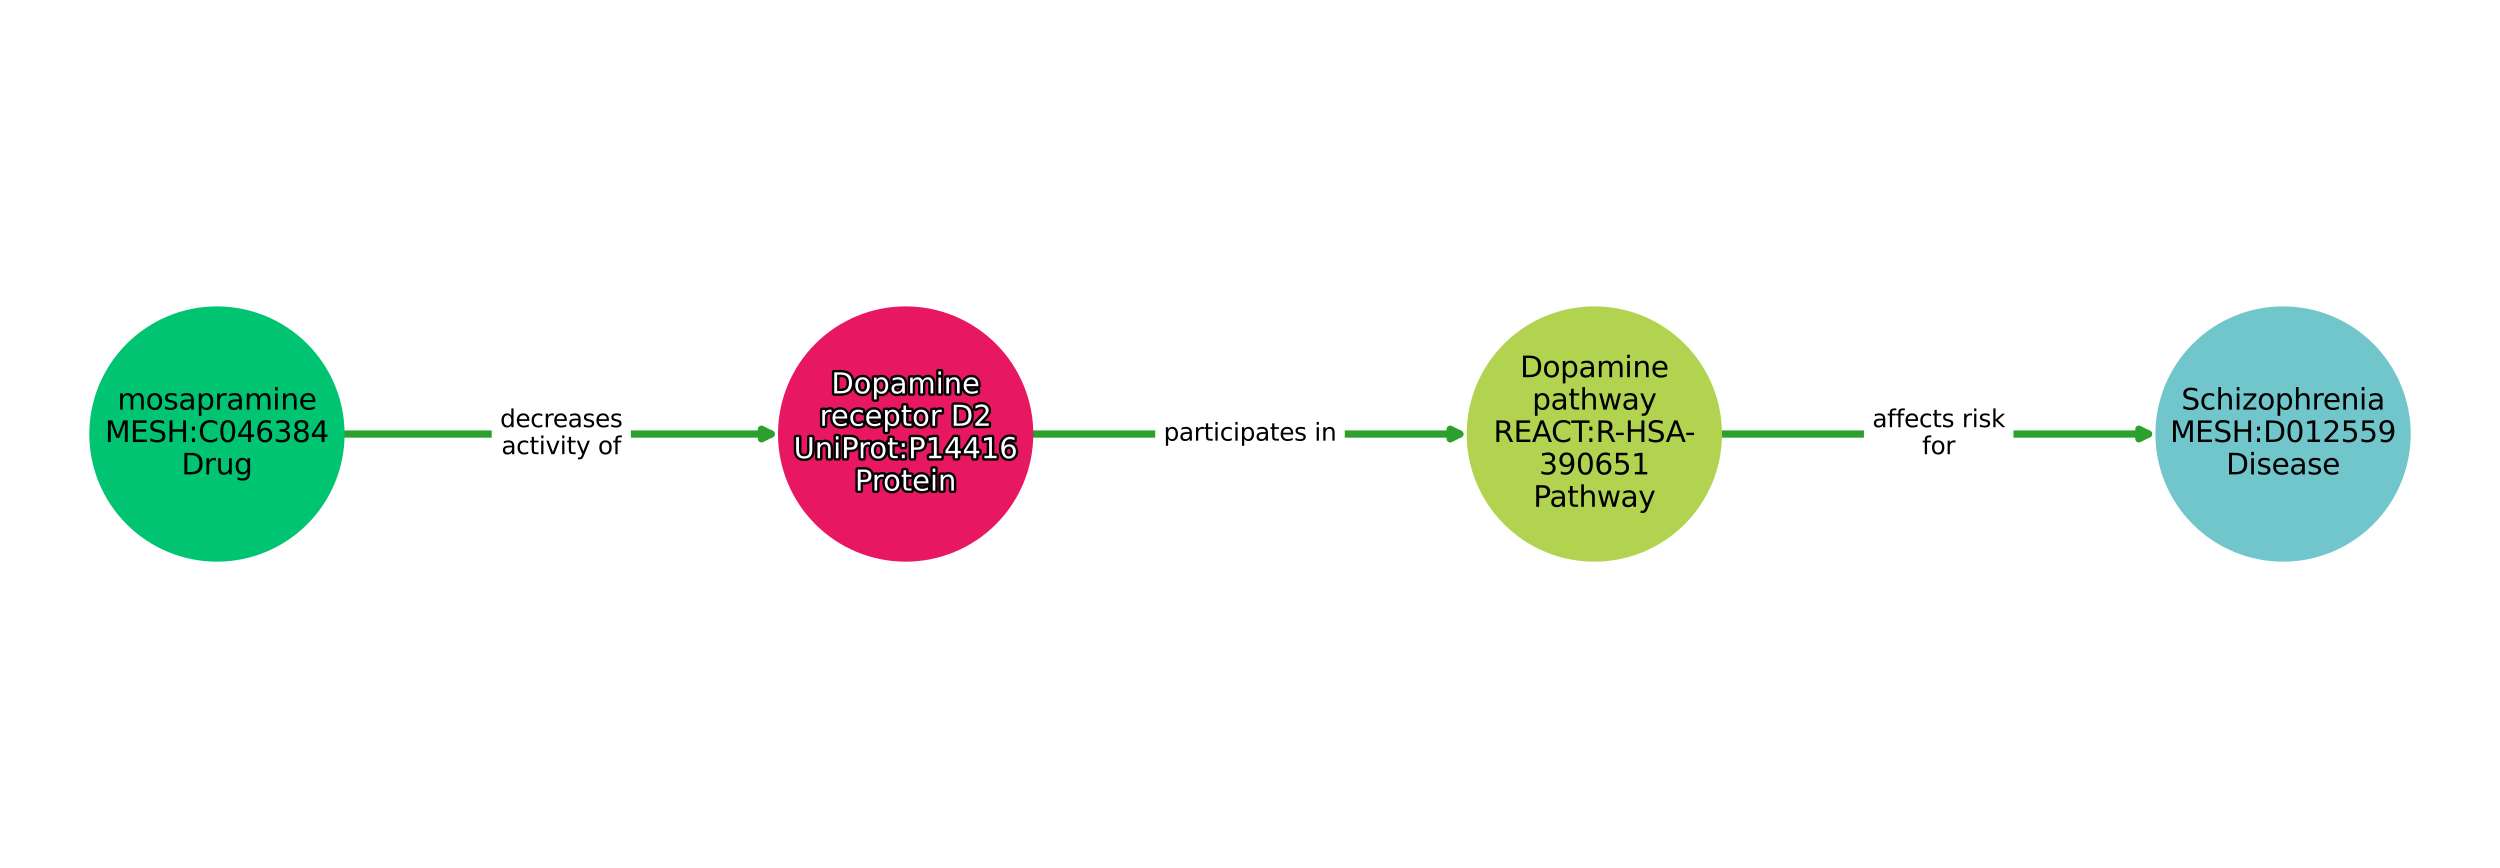 <?xml version="1.0" encoding="utf-8" standalone="no"?>
<!DOCTYPE svg PUBLIC "-//W3C//DTD SVG 1.1//EN"
  "http://www.w3.org/Graphics/SVG/1.1/DTD/svg11.dtd">
<svg xmlns:xlink="http://www.w3.org/1999/xlink" width="1036.8pt" height="360pt" viewBox="0 0 1036.8 360" xmlns="http://www.w3.org/2000/svg" version="1.1">
 <defs>
  <style type="text/css">*{stroke-linejoin: round; stroke-linecap: butt}</style>
 </defs>
 <g id="figure_1">
  <g id="patch_1">
   <path d="M 0 360 
L 1036.8 360 
L 1036.8 0 
L 0 0 
z
" style="fill: #ffffff"/>
  </g>
  <g id="axes_1">
   <g id="patch_2">
    <path d="M 142.413 180 
Q 232.781 180 319.795 180 
" clip-path="url(#p931c55ce54)" style="fill: none; stroke: #2ca02c; stroke-width: 3; stroke-linecap: round"/>
    <path d="M 315.795 178 
L 319.795 180 
L 315.795 182 
L 315.795 178 
z
" clip-path="url(#p931c55ce54)" style="fill: #2ca02c; stroke: #2ca02c; stroke-width: 3; stroke-linecap: round"/>
   </g>
   <g id="patch_3">
    <path d="M 428.032 180 
Q 518.4 180 605.414 180 
" clip-path="url(#p931c55ce54)" style="fill: none; stroke: #2ca02c; stroke-width: 3; stroke-linecap: round"/>
    <path d="M 601.414 178 
L 605.414 180 
L 601.414 182 
L 601.414 178 
z
" clip-path="url(#p931c55ce54)" style="fill: #2ca02c; stroke: #2ca02c; stroke-width: 3; stroke-linecap: round"/>
   </g>
   <g id="patch_4">
    <path d="M 713.652 180 
Q 804.02 180 891.034 180 
" clip-path="url(#p931c55ce54)" style="fill: none; stroke: #2ca02c; stroke-width: 3; stroke-linecap: round"/>
    <path d="M 887.034 178 
L 891.034 180 
L 887.034 182 
L 887.034 178 
z
" clip-path="url(#p931c55ce54)" style="fill: #2ca02c; stroke: #2ca02c; stroke-width: 3; stroke-linecap: round"/>
   </g>
   <g id="text_1">
    <g id="patch_5">
     <path d="M 207.411 193.438 
L 258.15 193.438 
Q 261.15 193.438 261.15 190.438 
L 261.15 169.562 
Q 261.15 166.562 258.15 166.562 
L 207.411 166.562 
Q 204.411 166.562 204.411 169.562 
L 204.411 190.438 
Q 204.411 193.438 207.411 193.438 
z
" clip-path="url(#p931c55ce54)" style="fill: #ffffff; stroke: #ffffff; stroke-linejoin: miter"/>
    </g>
    <g clip-path="url(#p931c55ce54)">
     <!-- decreases -->
     <g transform="translate(207.411 177.16)scale(0.1 -0.1)">
      <defs>
       <path id="DejaVuSans-64" d="M 2906 2969 
L 2906 4863 
L 3481 4863 
L 3481 0 
L 2906 0 
L 2906 525 
Q 2725 213 2448 61 
Q 2172 -91 1784 -91 
Q 1150 -91 751 415 
Q 353 922 353 1747 
Q 353 2572 751 3078 
Q 1150 3584 1784 3584 
Q 2172 3584 2448 3432 
Q 2725 3281 2906 2969 
z
M 947 1747 
Q 947 1113 1208 752 
Q 1469 391 1925 391 
Q 2381 391 2643 752 
Q 2906 1113 2906 1747 
Q 2906 2381 2643 2742 
Q 2381 3103 1925 3103 
Q 1469 3103 1208 2742 
Q 947 2381 947 1747 
z
" transform="scale(0.016)"/>
       <path id="DejaVuSans-65" d="M 3597 1894 
L 3597 1613 
L 953 1613 
Q 991 1019 1311 708 
Q 1631 397 2203 397 
Q 2534 397 2845 478 
Q 3156 559 3463 722 
L 3463 178 
Q 3153 47 2828 -22 
Q 2503 -91 2169 -91 
Q 1331 -91 842 396 
Q 353 884 353 1716 
Q 353 2575 817 3079 
Q 1281 3584 2069 3584 
Q 2775 3584 3186 3129 
Q 3597 2675 3597 1894 
z
M 3022 2063 
Q 3016 2534 2758 2815 
Q 2500 3097 2075 3097 
Q 1594 3097 1305 2825 
Q 1016 2553 972 2059 
L 3022 2063 
z
" transform="scale(0.016)"/>
       <path id="DejaVuSans-63" d="M 3122 3366 
L 3122 2828 
Q 2878 2963 2633 3030 
Q 2388 3097 2138 3097 
Q 1578 3097 1268 2742 
Q 959 2388 959 1747 
Q 959 1106 1268 751 
Q 1578 397 2138 397 
Q 2388 397 2633 464 
Q 2878 531 3122 666 
L 3122 134 
Q 2881 22 2623 -34 
Q 2366 -91 2075 -91 
Q 1284 -91 818 406 
Q 353 903 353 1747 
Q 353 2603 823 3093 
Q 1294 3584 2113 3584 
Q 2378 3584 2631 3529 
Q 2884 3475 3122 3366 
z
" transform="scale(0.016)"/>
       <path id="DejaVuSans-72" d="M 2631 2963 
Q 2534 3019 2420 3045 
Q 2306 3072 2169 3072 
Q 1681 3072 1420 2755 
Q 1159 2438 1159 1844 
L 1159 0 
L 581 0 
L 581 3500 
L 1159 3500 
L 1159 2956 
Q 1341 3275 1631 3429 
Q 1922 3584 2338 3584 
Q 2397 3584 2469 3576 
Q 2541 3569 2628 3553 
L 2631 2963 
z
" transform="scale(0.016)"/>
       <path id="DejaVuSans-61" d="M 2194 1759 
Q 1497 1759 1228 1600 
Q 959 1441 959 1056 
Q 959 750 1161 570 
Q 1363 391 1709 391 
Q 2188 391 2477 730 
Q 2766 1069 2766 1631 
L 2766 1759 
L 2194 1759 
z
M 3341 1997 
L 3341 0 
L 2766 0 
L 2766 531 
Q 2569 213 2275 61 
Q 1981 -91 1556 -91 
Q 1019 -91 701 211 
Q 384 513 384 1019 
Q 384 1609 779 1909 
Q 1175 2209 1959 2209 
L 2766 2209 
L 2766 2266 
Q 2766 2663 2505 2880 
Q 2244 3097 1772 3097 
Q 1472 3097 1187 3025 
Q 903 2953 641 2809 
L 641 3341 
Q 956 3463 1253 3523 
Q 1550 3584 1831 3584 
Q 2591 3584 2966 3190 
Q 3341 2797 3341 1997 
z
" transform="scale(0.016)"/>
       <path id="DejaVuSans-73" d="M 2834 3397 
L 2834 2853 
Q 2591 2978 2328 3040 
Q 2066 3103 1784 3103 
Q 1356 3103 1142 2972 
Q 928 2841 928 2578 
Q 928 2378 1081 2264 
Q 1234 2150 1697 2047 
L 1894 2003 
Q 2506 1872 2764 1633 
Q 3022 1394 3022 966 
Q 3022 478 2636 193 
Q 2250 -91 1575 -91 
Q 1294 -91 989 -36 
Q 684 19 347 128 
L 347 722 
Q 666 556 975 473 
Q 1284 391 1588 391 
Q 1994 391 2212 530 
Q 2431 669 2431 922 
Q 2431 1156 2273 1281 
Q 2116 1406 1581 1522 
L 1381 1569 
Q 847 1681 609 1914 
Q 372 2147 372 2553 
Q 372 3047 722 3315 
Q 1072 3584 1716 3584 
Q 2034 3584 2315 3537 
Q 2597 3491 2834 3397 
z
" transform="scale(0.016)"/>
      </defs>
      <use xlink:href="#DejaVuSans-64"/>
      <use xlink:href="#DejaVuSans-65" x="63.477"/>
      <use xlink:href="#DejaVuSans-63" x="125"/>
      <use xlink:href="#DejaVuSans-72" x="179.98"/>
      <use xlink:href="#DejaVuSans-65" x="218.844"/>
      <use xlink:href="#DejaVuSans-61" x="280.367"/>
      <use xlink:href="#DejaVuSans-73" x="341.646"/>
      <use xlink:href="#DejaVuSans-65" x="393.746"/>
      <use xlink:href="#DejaVuSans-73" x="455.27"/>
     </g>
    </g>
    <g clip-path="url(#p931c55ce54)">
     <!-- activity of -->
     <g transform="translate(207.941 188.358)scale(0.1 -0.1)">
      <defs>
       <path id="DejaVuSans-74" d="M 1172 4494 
L 1172 3500 
L 2356 3500 
L 2356 3053 
L 1172 3053 
L 1172 1153 
Q 1172 725 1289 603 
Q 1406 481 1766 481 
L 2356 481 
L 2356 0 
L 1766 0 
Q 1100 0 847 248 
Q 594 497 594 1153 
L 594 3053 
L 172 3053 
L 172 3500 
L 594 3500 
L 594 4494 
L 1172 4494 
z
" transform="scale(0.016)"/>
       <path id="DejaVuSans-69" d="M 603 3500 
L 1178 3500 
L 1178 0 
L 603 0 
L 603 3500 
z
M 603 4863 
L 1178 4863 
L 1178 4134 
L 603 4134 
L 603 4863 
z
" transform="scale(0.016)"/>
       <path id="DejaVuSans-76" d="M 191 3500 
L 800 3500 
L 1894 563 
L 2988 3500 
L 3597 3500 
L 2284 0 
L 1503 0 
L 191 3500 
z
" transform="scale(0.016)"/>
       <path id="DejaVuSans-79" d="M 2059 -325 
Q 1816 -950 1584 -1140 
Q 1353 -1331 966 -1331 
L 506 -1331 
L 506 -850 
L 844 -850 
Q 1081 -850 1212 -737 
Q 1344 -625 1503 -206 
L 1606 56 
L 191 3500 
L 800 3500 
L 1894 763 
L 2988 3500 
L 3597 3500 
L 2059 -325 
z
" transform="scale(0.016)"/>
       <path id="DejaVuSans-20" transform="scale(0.016)"/>
       <path id="DejaVuSans-6f" d="M 1959 3097 
Q 1497 3097 1228 2736 
Q 959 2375 959 1747 
Q 959 1119 1226 758 
Q 1494 397 1959 397 
Q 2419 397 2687 759 
Q 2956 1122 2956 1747 
Q 2956 2369 2687 2733 
Q 2419 3097 1959 3097 
z
M 1959 3584 
Q 2709 3584 3137 3096 
Q 3566 2609 3566 1747 
Q 3566 888 3137 398 
Q 2709 -91 1959 -91 
Q 1206 -91 779 398 
Q 353 888 353 1747 
Q 353 2609 779 3096 
Q 1206 3584 1959 3584 
z
" transform="scale(0.016)"/>
       <path id="DejaVuSans-66" d="M 2375 4863 
L 2375 4384 
L 1825 4384 
Q 1516 4384 1395 4259 
Q 1275 4134 1275 3809 
L 1275 3500 
L 2222 3500 
L 2222 3053 
L 1275 3053 
L 1275 0 
L 697 0 
L 697 3053 
L 147 3053 
L 147 3500 
L 697 3500 
L 697 3744 
Q 697 4328 969 4595 
Q 1241 4863 1831 4863 
L 2375 4863 
z
" transform="scale(0.016)"/>
      </defs>
      <use xlink:href="#DejaVuSans-61"/>
      <use xlink:href="#DejaVuSans-63" x="61.279"/>
      <use xlink:href="#DejaVuSans-74" x="116.26"/>
      <use xlink:href="#DejaVuSans-69" x="155.469"/>
      <use xlink:href="#DejaVuSans-76" x="183.252"/>
      <use xlink:href="#DejaVuSans-69" x="242.432"/>
      <use xlink:href="#DejaVuSans-74" x="270.215"/>
      <use xlink:href="#DejaVuSans-79" x="309.424"/>
      <use xlink:href="#DejaVuSans-20" x="368.604"/>
      <use xlink:href="#DejaVuSans-6f" x="400.391"/>
      <use xlink:href="#DejaVuSans-66" x="461.572"/>
     </g>
    </g>
   </g>
   <g id="text_2">
    <g id="patch_6">
     <path d="M 482.592 187.839 
L 554.208 187.839 
Q 557.208 187.839 557.208 184.839 
L 557.208 175.161 
Q 557.208 172.161 554.208 172.161 
L 482.592 172.161 
Q 479.592 172.161 479.592 175.161 
L 479.592 184.839 
Q 479.592 187.839 482.592 187.839 
z
" clip-path="url(#p931c55ce54)" style="fill: #ffffff; stroke: #ffffff; stroke-linejoin: miter"/>
    </g>
    <g clip-path="url(#p931c55ce54)">
     <!-- participates in -->
     <g transform="translate(482.592 182.759)scale(0.1 -0.1)">
      <defs>
       <path id="DejaVuSans-70" d="M 1159 525 
L 1159 -1331 
L 581 -1331 
L 581 3500 
L 1159 3500 
L 1159 2969 
Q 1341 3281 1617 3432 
Q 1894 3584 2278 3584 
Q 2916 3584 3314 3078 
Q 3713 2572 3713 1747 
Q 3713 922 3314 415 
Q 2916 -91 2278 -91 
Q 1894 -91 1617 61 
Q 1341 213 1159 525 
z
M 3116 1747 
Q 3116 2381 2855 2742 
Q 2594 3103 2138 3103 
Q 1681 3103 1420 2742 
Q 1159 2381 1159 1747 
Q 1159 1113 1420 752 
Q 1681 391 2138 391 
Q 2594 391 2855 752 
Q 3116 1113 3116 1747 
z
" transform="scale(0.016)"/>
       <path id="DejaVuSans-6e" d="M 3513 2113 
L 3513 0 
L 2938 0 
L 2938 2094 
Q 2938 2591 2744 2837 
Q 2550 3084 2163 3084 
Q 1697 3084 1428 2787 
Q 1159 2491 1159 1978 
L 1159 0 
L 581 0 
L 581 3500 
L 1159 3500 
L 1159 2956 
Q 1366 3272 1645 3428 
Q 1925 3584 2291 3584 
Q 2894 3584 3203 3211 
Q 3513 2838 3513 2113 
z
" transform="scale(0.016)"/>
      </defs>
      <use xlink:href="#DejaVuSans-70"/>
      <use xlink:href="#DejaVuSans-61" x="63.477"/>
      <use xlink:href="#DejaVuSans-72" x="124.756"/>
      <use xlink:href="#DejaVuSans-74" x="165.869"/>
      <use xlink:href="#DejaVuSans-69" x="205.078"/>
      <use xlink:href="#DejaVuSans-63" x="232.861"/>
      <use xlink:href="#DejaVuSans-69" x="287.842"/>
      <use xlink:href="#DejaVuSans-70" x="315.625"/>
      <use xlink:href="#DejaVuSans-61" x="379.102"/>
      <use xlink:href="#DejaVuSans-74" x="440.381"/>
      <use xlink:href="#DejaVuSans-65" x="479.59"/>
      <use xlink:href="#DejaVuSans-73" x="541.113"/>
      <use xlink:href="#DejaVuSans-20" x="593.213"/>
      <use xlink:href="#DejaVuSans-69" x="625"/>
      <use xlink:href="#DejaVuSans-6e" x="652.783"/>
     </g>
    </g>
   </g>
   <g id="text_3">
    <g id="patch_7">
     <path d="M 776.511 193.438 
L 831.528 193.438 
Q 834.528 193.438 834.528 190.438 
L 834.528 169.562 
Q 834.528 166.562 831.528 166.562 
L 776.511 166.562 
Q 773.511 166.562 773.511 169.562 
L 773.511 190.438 
Q 773.511 193.438 776.511 193.438 
z
" clip-path="url(#p931c55ce54)" style="fill: #ffffff; stroke: #ffffff; stroke-linejoin: miter"/>
    </g>
    <g clip-path="url(#p931c55ce54)">
     <!-- affects risk -->
     <g transform="translate(776.511 177.16)scale(0.1 -0.1)">
      <defs>
       <path id="DejaVuSans-6b" d="M 581 4863 
L 1159 4863 
L 1159 1991 
L 2875 3500 
L 3609 3500 
L 1753 1863 
L 3688 0 
L 2938 0 
L 1159 1709 
L 1159 0 
L 581 0 
L 581 4863 
z
" transform="scale(0.016)"/>
      </defs>
      <use xlink:href="#DejaVuSans-61"/>
      <use xlink:href="#DejaVuSans-66" x="61.279"/>
      <use xlink:href="#DejaVuSans-66" x="96.484"/>
      <use xlink:href="#DejaVuSans-65" x="131.689"/>
      <use xlink:href="#DejaVuSans-63" x="193.213"/>
      <use xlink:href="#DejaVuSans-74" x="248.193"/>
      <use xlink:href="#DejaVuSans-73" x="287.402"/>
      <use xlink:href="#DejaVuSans-20" x="339.502"/>
      <use xlink:href="#DejaVuSans-72" x="371.289"/>
      <use xlink:href="#DejaVuSans-69" x="412.402"/>
      <use xlink:href="#DejaVuSans-73" x="440.186"/>
      <use xlink:href="#DejaVuSans-6b" x="492.285"/>
     </g>
    </g>
    <g clip-path="url(#p931c55ce54)">
     <!-- for -->
     <g transform="translate(797.145 188.358)scale(0.1 -0.1)">
      <use xlink:href="#DejaVuSans-66"/>
      <use xlink:href="#DejaVuSans-6f" x="35.205"/>
      <use xlink:href="#DejaVuSans-72" x="96.387"/>
     </g>
    </g>
   </g>
   <g id="PathCollection_1">
    <defs>
     <path id="C0_0_8b27182cd6" d="M 0 52.44 
C 13.907 52.44 27.247 46.915 37.081 37.081 
C 46.915 27.247 52.44 13.907 52.44 -0 
C 52.44 -13.907 46.915 -27.247 37.081 -37.081 
C 27.247 -46.915 13.907 -52.44 0 -52.44 
C -13.907 -52.44 -27.247 -46.915 -37.081 -37.081 
C -46.915 -27.247 -52.44 -13.907 -52.44 0 
C -52.44 13.907 -46.915 27.247 -37.081 37.081 
C -27.247 46.915 -13.907 52.44 0 52.44 
z
"/>
    </defs>
    <g clip-path="url(#p931c55ce54)">
     <use xlink:href="#C0_0_8b27182cd6" x="89.97" y="180" style="fill: #01c472; stroke: #01c472"/>
    </g>
    <g clip-path="url(#p931c55ce54)">
     <use xlink:href="#C0_0_8b27182cd6" x="375.59" y="180" style="fill: #e71761; stroke: #e71761"/>
    </g>
    <g clip-path="url(#p931c55ce54)">
     <use xlink:href="#C0_0_8b27182cd6" x="661.21" y="180" style="fill: #b1d34f; stroke: #b1d34f"/>
    </g>
    <g clip-path="url(#p931c55ce54)">
     <use xlink:href="#C0_0_8b27182cd6" x="946.83" y="180" style="fill: #70c6ca; stroke: #70c6ca"/>
    </g>
   </g>
   <g id="text_4">
    <path d="M 347.168 155.38 
L 347.168 162.182 
L 348.599 162.182 
Q 350.41 162.182 351.25 161.363 
Q 352.09 160.541 352.09 158.771 
Q 352.09 157.015 351.25 156.197 
Q 350.41 155.38 348.599 155.38 
L 347.168 155.38 
z
M 345.985 154.406 
L 348.417 154.406 
Q 350.959 154.406 352.148 155.464 
Q 353.339 156.521 353.339 158.771 
Q 353.339 161.035 352.142 162.096 
Q 350.948 163.155 348.417 163.155 
L 345.985 163.155 
L 345.985 154.406 
z
M 357.721 157.348 
Q 356.854 157.348 356.35 158.025 
Q 355.846 158.702 355.846 159.88 
Q 355.846 161.057 356.346 161.734 
Q 356.849 162.411 357.721 162.411 
Q 358.583 162.411 359.086 161.732 
Q 359.59 161.051 359.59 159.88 
Q 359.59 158.713 359.086 158.031 
Q 358.583 157.348 357.721 157.348 
z
M 357.721 156.435 
Q 359.127 156.435 359.929 157.35 
Q 360.734 158.263 360.734 159.88 
Q 360.734 161.49 359.929 162.409 
Q 359.127 163.326 357.721 163.326 
Q 356.309 163.326 355.508 162.409 
Q 354.709 161.49 354.709 159.88 
Q 354.709 158.263 355.508 157.35 
Q 356.309 156.435 357.721 156.435 
z
M 363.562 162.171 
L 363.562 165.651 
L 362.479 165.651 
L 362.479 156.593 
L 363.562 156.593 
L 363.562 157.588 
Q 363.904 157.003 364.421 156.72 
Q 364.941 156.435 365.661 156.435 
Q 366.857 156.435 367.603 157.384 
Q 368.351 158.333 368.351 159.88 
Q 368.351 161.426 367.603 162.377 
Q 366.857 163.326 365.661 163.326 
Q 364.941 163.326 364.421 163.041 
Q 363.904 162.756 363.562 162.171 
z
M 367.232 159.88 
Q 367.232 158.691 366.742 158.014 
Q 366.253 157.337 365.398 157.337 
Q 364.541 157.337 364.052 158.014 
Q 363.562 158.691 363.562 159.88 
Q 363.562 161.068 364.052 161.745 
Q 364.541 162.422 365.398 162.422 
Q 366.253 162.422 366.742 161.745 
Q 367.232 161.068 367.232 159.88 
z
M 373.12 159.857 
Q 371.813 159.857 371.309 160.155 
Q 370.805 160.453 370.805 161.175 
Q 370.805 161.749 371.183 162.086 
Q 371.562 162.422 372.211 162.422 
Q 373.109 162.422 373.651 161.786 
Q 374.193 161.151 374.193 160.097 
L 374.193 159.857 
L 373.12 159.857 
z
M 375.271 159.411 
L 375.271 163.155 
L 374.193 163.155 
L 374.193 162.16 
Q 373.823 162.756 373.272 163.041 
Q 372.721 163.326 371.924 163.326 
Q 370.917 163.326 370.321 162.76 
Q 369.726 162.193 369.726 161.245 
Q 369.726 160.138 370.467 159.576 
Q 371.21 159.013 372.68 159.013 
L 374.193 159.013 
L 374.193 158.906 
Q 374.193 158.162 373.703 157.755 
Q 373.214 157.348 372.329 157.348 
Q 371.766 157.348 371.232 157.483 
Q 370.7 157.618 370.208 157.888 
L 370.208 156.891 
Q 370.799 156.662 371.356 156.55 
Q 371.913 156.435 372.44 156.435 
Q 373.865 156.435 374.568 157.174 
Q 375.271 157.911 375.271 159.411 
z
M 382.6 157.853 
Q 383.005 157.125 383.568 156.78 
Q 384.13 156.435 384.891 156.435 
Q 385.917 156.435 386.474 157.153 
Q 387.031 157.87 387.031 159.193 
L 387.031 163.155 
L 385.947 163.155 
L 385.947 159.229 
Q 385.947 158.286 385.611 157.83 
Q 385.278 157.373 384.593 157.373 
Q 383.755 157.373 383.268 157.93 
Q 382.782 158.485 382.782 159.446 
L 382.782 163.155 
L 381.698 163.155 
L 381.698 159.229 
Q 381.698 158.28 381.364 157.826 
Q 381.031 157.373 380.333 157.373 
Q 379.506 157.373 379.019 157.931 
Q 378.533 158.49 378.533 159.446 
L 378.533 163.155 
L 377.449 163.155 
L 377.449 156.593 
L 378.533 156.593 
L 378.533 157.613 
Q 378.903 157.009 379.418 156.722 
Q 379.934 156.435 380.643 156.435 
Q 381.359 156.435 381.859 156.799 
Q 382.36 157.161 382.6 157.853 
z
M 389.18 156.593 
L 390.258 156.593 
L 390.258 163.155 
L 389.18 163.155 
L 389.18 156.593 
z
M 389.18 154.037 
L 390.258 154.037 
L 390.258 155.404 
L 389.18 155.404 
L 389.18 154.037 
z
M 397.97 159.193 
L 397.97 163.155 
L 396.892 163.155 
L 396.892 159.229 
Q 396.892 158.297 396.528 157.836 
Q 396.165 157.373 395.439 157.373 
Q 394.565 157.373 394.061 157.93 
Q 393.557 158.485 393.557 159.446 
L 393.557 163.155 
L 392.473 163.155 
L 392.473 156.593 
L 393.557 156.593 
L 393.557 157.613 
Q 393.945 157.02 394.468 156.728 
Q 394.993 156.435 395.679 156.435 
Q 396.81 156.435 397.389 157.135 
Q 397.97 157.834 397.97 159.193 
z
M 405.733 159.604 
L 405.733 160.131 
L 400.776 160.131 
Q 400.847 161.245 401.447 161.828 
Q 402.047 162.411 403.12 162.411 
Q 403.74 162.411 404.323 162.259 
Q 404.906 162.107 405.482 161.801 
L 405.482 162.821 
Q 404.901 163.067 404.291 163.196 
Q 403.682 163.326 403.056 163.326 
Q 401.485 163.326 400.568 162.413 
Q 399.651 161.498 399.651 159.938 
Q 399.651 158.327 400.521 157.382 
Q 401.391 156.435 402.868 156.435 
Q 404.192 156.435 404.963 157.288 
Q 405.733 158.14 405.733 159.604 
z
M 404.655 159.287 
Q 404.644 158.404 404.16 157.877 
Q 403.676 157.348 402.88 157.348 
Q 401.978 157.348 401.436 157.858 
Q 400.894 158.368 400.811 159.295 
L 404.655 159.287 
z
" clip-path="url(#p931c55ce54)" style="fill: #ffffff; stroke: #000000; stroke-width: 2"/>
    <path d="M 347.168 155.38 
L 347.168 162.182 
L 348.599 162.182 
Q 350.41 162.182 351.25 161.363 
Q 352.09 160.541 352.09 158.771 
Q 352.09 157.015 351.25 156.197 
Q 350.41 155.38 348.599 155.38 
L 347.168 155.38 
z
M 345.985 154.406 
L 348.417 154.406 
Q 350.959 154.406 352.148 155.464 
Q 353.339 156.521 353.339 158.771 
Q 353.339 161.035 352.142 162.096 
Q 350.948 163.155 348.417 163.155 
L 345.985 163.155 
L 345.985 154.406 
z
M 357.721 157.348 
Q 356.854 157.348 356.35 158.025 
Q 355.846 158.702 355.846 159.88 
Q 355.846 161.057 356.346 161.734 
Q 356.849 162.411 357.721 162.411 
Q 358.583 162.411 359.086 161.732 
Q 359.59 161.051 359.59 159.88 
Q 359.59 158.713 359.086 158.031 
Q 358.583 157.348 357.721 157.348 
z
M 357.721 156.435 
Q 359.127 156.435 359.929 157.35 
Q 360.734 158.263 360.734 159.88 
Q 360.734 161.49 359.929 162.409 
Q 359.127 163.326 357.721 163.326 
Q 356.309 163.326 355.508 162.409 
Q 354.709 161.49 354.709 159.88 
Q 354.709 158.263 355.508 157.35 
Q 356.309 156.435 357.721 156.435 
z
M 363.562 162.171 
L 363.562 165.651 
L 362.479 165.651 
L 362.479 156.593 
L 363.562 156.593 
L 363.562 157.588 
Q 363.904 157.003 364.421 156.72 
Q 364.941 156.435 365.661 156.435 
Q 366.857 156.435 367.603 157.384 
Q 368.351 158.333 368.351 159.88 
Q 368.351 161.426 367.603 162.377 
Q 366.857 163.326 365.661 163.326 
Q 364.941 163.326 364.421 163.041 
Q 363.904 162.756 363.562 162.171 
z
M 367.232 159.88 
Q 367.232 158.691 366.742 158.014 
Q 366.253 157.337 365.398 157.337 
Q 364.541 157.337 364.052 158.014 
Q 363.562 158.691 363.562 159.88 
Q 363.562 161.068 364.052 161.745 
Q 364.541 162.422 365.398 162.422 
Q 366.253 162.422 366.742 161.745 
Q 367.232 161.068 367.232 159.88 
z
M 373.12 159.857 
Q 371.813 159.857 371.309 160.155 
Q 370.805 160.453 370.805 161.175 
Q 370.805 161.749 371.183 162.086 
Q 371.562 162.422 372.211 162.422 
Q 373.109 162.422 373.651 161.786 
Q 374.193 161.151 374.193 160.097 
L 374.193 159.857 
L 373.12 159.857 
z
M 375.271 159.411 
L 375.271 163.155 
L 374.193 163.155 
L 374.193 162.16 
Q 373.823 162.756 373.272 163.041 
Q 372.721 163.326 371.924 163.326 
Q 370.917 163.326 370.321 162.76 
Q 369.726 162.193 369.726 161.245 
Q 369.726 160.138 370.467 159.576 
Q 371.21 159.013 372.68 159.013 
L 374.193 159.013 
L 374.193 158.906 
Q 374.193 158.162 373.703 157.755 
Q 373.214 157.348 372.329 157.348 
Q 371.766 157.348 371.232 157.483 
Q 370.7 157.618 370.208 157.888 
L 370.208 156.891 
Q 370.799 156.662 371.356 156.55 
Q 371.913 156.435 372.44 156.435 
Q 373.865 156.435 374.568 157.174 
Q 375.271 157.911 375.271 159.411 
z
M 382.6 157.853 
Q 383.005 157.125 383.568 156.78 
Q 384.13 156.435 384.891 156.435 
Q 385.917 156.435 386.474 157.153 
Q 387.031 157.87 387.031 159.193 
L 387.031 163.155 
L 385.947 163.155 
L 385.947 159.229 
Q 385.947 158.286 385.611 157.83 
Q 385.278 157.373 384.593 157.373 
Q 383.755 157.373 383.268 157.93 
Q 382.782 158.485 382.782 159.446 
L 382.782 163.155 
L 381.698 163.155 
L 381.698 159.229 
Q 381.698 158.28 381.364 157.826 
Q 381.031 157.373 380.333 157.373 
Q 379.506 157.373 379.019 157.931 
Q 378.533 158.49 378.533 159.446 
L 378.533 163.155 
L 377.449 163.155 
L 377.449 156.593 
L 378.533 156.593 
L 378.533 157.613 
Q 378.903 157.009 379.418 156.722 
Q 379.934 156.435 380.643 156.435 
Q 381.359 156.435 381.859 156.799 
Q 382.36 157.161 382.6 157.853 
z
M 389.18 156.593 
L 390.258 156.593 
L 390.258 163.155 
L 389.18 163.155 
L 389.18 156.593 
z
M 389.18 154.037 
L 390.258 154.037 
L 390.258 155.404 
L 389.18 155.404 
L 389.18 154.037 
z
M 397.97 159.193 
L 397.97 163.155 
L 396.892 163.155 
L 396.892 159.229 
Q 396.892 158.297 396.528 157.836 
Q 396.165 157.373 395.439 157.373 
Q 394.565 157.373 394.061 157.93 
Q 393.557 158.485 393.557 159.446 
L 393.557 163.155 
L 392.473 163.155 
L 392.473 156.593 
L 393.557 156.593 
L 393.557 157.613 
Q 393.945 157.02 394.468 156.728 
Q 394.993 156.435 395.679 156.435 
Q 396.81 156.435 397.389 157.135 
Q 397.97 157.834 397.97 159.193 
z
M 405.733 159.604 
L 405.733 160.131 
L 400.776 160.131 
Q 400.847 161.245 401.447 161.828 
Q 402.047 162.411 403.12 162.411 
Q 403.74 162.411 404.323 162.259 
Q 404.906 162.107 405.482 161.801 
L 405.482 162.821 
Q 404.901 163.067 404.291 163.196 
Q 403.682 163.326 403.056 163.326 
Q 401.485 163.326 400.568 162.413 
Q 399.651 161.498 399.651 159.938 
Q 399.651 158.327 400.521 157.382 
Q 401.391 156.435 402.868 156.435 
Q 404.192 156.435 404.963 157.288 
Q 405.733 158.14 405.733 159.604 
z
M 404.655 159.287 
Q 404.644 158.404 404.16 157.877 
Q 403.676 157.348 402.88 157.348 
Q 401.978 157.348 401.436 157.858 
Q 400.894 158.368 400.811 159.295 
L 404.655 159.287 
z
" clip-path="url(#p931c55ce54)" style="fill: #ffffff"/>
    <path d="M 344.865 171.037 
Q 344.684 170.932 344.47 170.883 
Q 344.256 170.833 343.999 170.833 
Q 343.084 170.833 342.595 171.427 
Q 342.105 172.021 342.105 173.135 
L 342.105 176.593 
L 341.022 176.593 
L 341.022 170.03 
L 342.105 170.03 
L 342.105 171.05 
Q 342.447 170.452 342.99 170.163 
Q 343.536 169.873 344.316 169.873 
Q 344.427 169.873 344.562 169.888 
Q 344.697 169.901 344.86 169.931 
L 344.865 171.037 
z
M 351.34 173.041 
L 351.34 173.568 
L 346.383 173.568 
Q 346.454 174.682 347.054 175.265 
Q 347.654 175.848 348.726 175.848 
Q 349.347 175.848 349.93 175.696 
Q 350.513 175.544 351.089 175.239 
L 351.089 176.259 
Q 350.508 176.504 349.898 176.634 
Q 349.289 176.763 348.663 176.763 
Q 347.091 176.763 346.175 175.85 
Q 345.258 174.935 345.258 173.375 
Q 345.258 171.764 346.128 170.819 
Q 346.998 169.873 348.475 169.873 
Q 349.799 169.873 350.57 170.726 
Q 351.34 171.577 351.34 173.041 
z
M 350.262 172.724 
Q 350.251 171.841 349.767 171.314 
Q 349.283 170.786 348.486 170.786 
Q 347.585 170.786 347.043 171.296 
Q 346.501 171.806 346.418 172.732 
L 350.262 172.724 
z
M 357.832 170.281 
L 357.832 171.29 
Q 357.375 171.037 356.916 170.911 
Q 356.456 170.786 355.987 170.786 
Q 354.937 170.786 354.356 171.451 
Q 353.777 172.115 353.777 173.317 
Q 353.777 174.519 354.356 175.184 
Q 354.937 175.848 355.987 175.848 
Q 356.456 175.848 356.916 175.723 
Q 357.375 175.597 357.832 175.344 
L 357.832 176.341 
Q 357.381 176.551 356.897 176.656 
Q 356.415 176.763 355.869 176.763 
Q 354.386 176.763 353.512 175.831 
Q 352.641 174.899 352.641 173.317 
Q 352.641 171.712 353.522 170.793 
Q 354.405 169.873 355.941 169.873 
Q 356.437 169.873 356.912 169.976 
Q 357.386 170.077 357.832 170.281 
z
M 365.321 173.041 
L 365.321 173.568 
L 360.363 173.568 
Q 360.434 174.682 361.034 175.265 
Q 361.634 175.848 362.707 175.848 
Q 363.328 175.848 363.911 175.696 
Q 364.494 175.544 365.069 175.239 
L 365.069 176.259 
Q 364.488 176.504 363.879 176.634 
Q 363.269 176.763 362.643 176.763 
Q 361.072 176.763 360.155 175.85 
Q 359.238 174.935 359.238 173.375 
Q 359.238 171.764 360.108 170.819 
Q 360.978 169.873 362.456 169.873 
Q 363.779 169.873 364.55 170.726 
Q 365.321 171.577 365.321 173.041 
z
M 364.243 172.724 
Q 364.231 171.841 363.748 171.314 
Q 363.264 170.786 362.467 170.786 
Q 361.565 170.786 361.023 171.296 
Q 360.481 171.806 360.399 172.732 
L 364.243 172.724 
z
M 368.132 175.608 
L 368.132 179.088 
L 367.049 179.088 
L 367.049 170.03 
L 368.132 170.03 
L 368.132 171.026 
Q 368.474 170.441 368.991 170.158 
Q 369.51 169.873 370.23 169.873 
Q 371.427 169.873 372.173 170.821 
Q 372.921 171.77 372.921 173.317 
Q 372.921 174.864 372.173 175.814 
Q 371.427 176.763 370.23 176.763 
Q 369.51 176.763 368.991 176.478 
Q 368.474 176.193 368.132 175.608 
z
M 371.802 173.317 
Q 371.802 172.128 371.312 171.451 
Q 370.823 170.774 369.968 170.774 
Q 369.111 170.774 368.622 171.451 
Q 368.132 172.128 368.132 173.317 
Q 368.132 174.506 368.622 175.183 
Q 369.111 175.859 369.968 175.859 
Q 370.823 175.859 371.312 175.183 
Q 371.802 174.506 371.802 173.317 
z
M 375.774 168.166 
L 375.774 170.03 
L 377.994 170.03 
L 377.994 170.868 
L 375.774 170.868 
L 375.774 174.431 
Q 375.774 175.233 375.993 175.462 
Q 376.213 175.691 376.888 175.691 
L 377.994 175.691 
L 377.994 176.593 
L 376.888 176.593 
Q 375.639 176.593 375.164 176.128 
Q 374.69 175.661 374.69 174.431 
L 374.69 170.868 
L 373.899 170.868 
L 373.899 170.03 
L 374.69 170.03 
L 374.69 168.166 
L 375.774 168.166 
z
M 381.955 170.786 
Q 381.088 170.786 380.584 171.463 
Q 380.08 172.139 380.08 173.317 
Q 380.08 174.494 380.58 175.171 
Q 381.083 175.848 381.955 175.848 
Q 382.817 175.848 383.32 175.169 
Q 383.824 174.489 383.824 173.317 
Q 383.824 172.151 383.32 171.468 
Q 382.817 170.786 381.955 170.786 
z
M 381.955 169.873 
Q 383.361 169.873 384.163 170.788 
Q 384.968 171.701 384.968 173.317 
Q 384.968 174.928 384.163 175.846 
Q 383.361 176.763 381.955 176.763 
Q 380.543 176.763 379.742 175.846 
Q 378.943 174.928 378.943 173.317 
Q 378.943 171.701 379.742 170.788 
Q 380.543 169.873 381.955 169.873 
z
M 390.556 171.037 
Q 390.374 170.932 390.161 170.883 
Q 389.947 170.833 389.69 170.833 
Q 388.775 170.833 388.286 171.427 
Q 387.796 172.021 387.796 173.135 
L 387.796 176.593 
L 386.713 176.593 
L 386.713 170.03 
L 387.796 170.03 
L 387.796 171.05 
Q 388.138 170.452 388.681 170.163 
Q 389.227 169.873 390.007 169.873 
Q 390.118 169.873 390.253 169.888 
Q 390.388 169.901 390.551 169.931 
L 390.556 171.037 
z
M 396.732 168.817 
L 396.732 175.619 
L 398.163 175.619 
Q 399.974 175.619 400.814 174.8 
Q 401.654 173.979 401.654 172.209 
Q 401.654 170.452 400.814 169.634 
Q 399.974 168.817 398.163 168.817 
L 396.732 168.817 
z
M 395.549 167.844 
L 397.981 167.844 
Q 400.523 167.844 401.712 168.901 
Q 402.903 169.959 402.903 172.209 
Q 402.903 174.472 401.706 175.533 
Q 400.512 176.593 397.981 176.593 
L 395.549 176.593 
L 395.549 167.844 
z
M 405.914 175.597 
L 410.045 175.597 
L 410.045 176.593 
L 404.491 176.593 
L 404.491 175.597 
Q 405.164 174.899 406.326 173.726 
Q 407.491 172.55 407.789 172.209 
Q 408.357 171.571 408.582 171.129 
Q 408.809 170.686 408.809 170.259 
Q 408.809 169.561 408.32 169.123 
Q 407.83 168.682 407.045 168.682 
Q 406.488 168.682 405.869 168.875 
Q 405.252 169.068 404.549 169.462 
L 404.549 168.266 
Q 405.263 167.979 405.884 167.833 
Q 406.506 167.686 407.022 167.686 
Q 408.381 167.686 409.19 168.367 
Q 409.998 169.046 409.998 170.182 
Q 409.998 170.722 409.795 171.206 
Q 409.595 171.688 409.06 172.344 
Q 408.914 172.514 408.128 173.326 
Q 407.345 174.138 405.914 175.597 
z
" clip-path="url(#p931c55ce54)" style="fill: #ffffff; stroke: #000000; stroke-width: 2"/>
    <path d="M 344.865 171.037 
Q 344.684 170.932 344.47 170.883 
Q 344.256 170.833 343.999 170.833 
Q 343.084 170.833 342.595 171.427 
Q 342.105 172.021 342.105 173.135 
L 342.105 176.593 
L 341.022 176.593 
L 341.022 170.03 
L 342.105 170.03 
L 342.105 171.05 
Q 342.447 170.452 342.99 170.163 
Q 343.536 169.873 344.316 169.873 
Q 344.427 169.873 344.562 169.888 
Q 344.697 169.901 344.86 169.931 
L 344.865 171.037 
z
M 351.34 173.041 
L 351.34 173.568 
L 346.383 173.568 
Q 346.454 174.682 347.054 175.265 
Q 347.654 175.848 348.726 175.848 
Q 349.347 175.848 349.93 175.696 
Q 350.513 175.544 351.089 175.239 
L 351.089 176.259 
Q 350.508 176.504 349.898 176.634 
Q 349.289 176.763 348.663 176.763 
Q 347.091 176.763 346.175 175.85 
Q 345.258 174.935 345.258 173.375 
Q 345.258 171.764 346.128 170.819 
Q 346.998 169.873 348.475 169.873 
Q 349.799 169.873 350.57 170.726 
Q 351.34 171.577 351.34 173.041 
z
M 350.262 172.724 
Q 350.251 171.841 349.767 171.314 
Q 349.283 170.786 348.486 170.786 
Q 347.585 170.786 347.043 171.296 
Q 346.501 171.806 346.418 172.732 
L 350.262 172.724 
z
M 357.832 170.281 
L 357.832 171.29 
Q 357.375 171.037 356.916 170.911 
Q 356.456 170.786 355.987 170.786 
Q 354.937 170.786 354.356 171.451 
Q 353.777 172.115 353.777 173.317 
Q 353.777 174.519 354.356 175.184 
Q 354.937 175.848 355.987 175.848 
Q 356.456 175.848 356.916 175.723 
Q 357.375 175.597 357.832 175.344 
L 357.832 176.341 
Q 357.381 176.551 356.897 176.656 
Q 356.415 176.763 355.869 176.763 
Q 354.386 176.763 353.512 175.831 
Q 352.641 174.899 352.641 173.317 
Q 352.641 171.712 353.522 170.793 
Q 354.405 169.873 355.941 169.873 
Q 356.437 169.873 356.912 169.976 
Q 357.386 170.077 357.832 170.281 
z
M 365.321 173.041 
L 365.321 173.568 
L 360.363 173.568 
Q 360.434 174.682 361.034 175.265 
Q 361.634 175.848 362.707 175.848 
Q 363.328 175.848 363.911 175.696 
Q 364.494 175.544 365.069 175.239 
L 365.069 176.259 
Q 364.488 176.504 363.879 176.634 
Q 363.269 176.763 362.643 176.763 
Q 361.072 176.763 360.155 175.85 
Q 359.238 174.935 359.238 173.375 
Q 359.238 171.764 360.108 170.819 
Q 360.978 169.873 362.456 169.873 
Q 363.779 169.873 364.55 170.726 
Q 365.321 171.577 365.321 173.041 
z
M 364.243 172.724 
Q 364.231 171.841 363.748 171.314 
Q 363.264 170.786 362.467 170.786 
Q 361.565 170.786 361.023 171.296 
Q 360.481 171.806 360.399 172.732 
L 364.243 172.724 
z
M 368.132 175.608 
L 368.132 179.088 
L 367.049 179.088 
L 367.049 170.03 
L 368.132 170.03 
L 368.132 171.026 
Q 368.474 170.441 368.991 170.158 
Q 369.51 169.873 370.23 169.873 
Q 371.427 169.873 372.173 170.821 
Q 372.921 171.77 372.921 173.317 
Q 372.921 174.864 372.173 175.814 
Q 371.427 176.763 370.23 176.763 
Q 369.51 176.763 368.991 176.478 
Q 368.474 176.193 368.132 175.608 
z
M 371.802 173.317 
Q 371.802 172.128 371.312 171.451 
Q 370.823 170.774 369.968 170.774 
Q 369.111 170.774 368.622 171.451 
Q 368.132 172.128 368.132 173.317 
Q 368.132 174.506 368.622 175.183 
Q 369.111 175.859 369.968 175.859 
Q 370.823 175.859 371.312 175.183 
Q 371.802 174.506 371.802 173.317 
z
M 375.774 168.166 
L 375.774 170.03 
L 377.994 170.03 
L 377.994 170.868 
L 375.774 170.868 
L 375.774 174.431 
Q 375.774 175.233 375.993 175.462 
Q 376.213 175.691 376.888 175.691 
L 377.994 175.691 
L 377.994 176.593 
L 376.888 176.593 
Q 375.639 176.593 375.164 176.128 
Q 374.69 175.661 374.69 174.431 
L 374.69 170.868 
L 373.899 170.868 
L 373.899 170.03 
L 374.69 170.03 
L 374.69 168.166 
L 375.774 168.166 
z
M 381.955 170.786 
Q 381.088 170.786 380.584 171.463 
Q 380.08 172.139 380.08 173.317 
Q 380.08 174.494 380.58 175.171 
Q 381.083 175.848 381.955 175.848 
Q 382.817 175.848 383.32 175.169 
Q 383.824 174.489 383.824 173.317 
Q 383.824 172.151 383.32 171.468 
Q 382.817 170.786 381.955 170.786 
z
M 381.955 169.873 
Q 383.361 169.873 384.163 170.788 
Q 384.968 171.701 384.968 173.317 
Q 384.968 174.928 384.163 175.846 
Q 383.361 176.763 381.955 176.763 
Q 380.543 176.763 379.742 175.846 
Q 378.943 174.928 378.943 173.317 
Q 378.943 171.701 379.742 170.788 
Q 380.543 169.873 381.955 169.873 
z
M 390.556 171.037 
Q 390.374 170.932 390.161 170.883 
Q 389.947 170.833 389.69 170.833 
Q 388.775 170.833 388.286 171.427 
Q 387.796 172.021 387.796 173.135 
L 387.796 176.593 
L 386.713 176.593 
L 386.713 170.03 
L 387.796 170.03 
L 387.796 171.05 
Q 388.138 170.452 388.681 170.163 
Q 389.227 169.873 390.007 169.873 
Q 390.118 169.873 390.253 169.888 
Q 390.388 169.901 390.551 169.931 
L 390.556 171.037 
z
M 396.732 168.817 
L 396.732 175.619 
L 398.163 175.619 
Q 399.974 175.619 400.814 174.8 
Q 401.654 173.979 401.654 172.209 
Q 401.654 170.452 400.814 169.634 
Q 399.974 168.817 398.163 168.817 
L 396.732 168.817 
z
M 395.549 167.844 
L 397.981 167.844 
Q 400.523 167.844 401.712 168.901 
Q 402.903 169.959 402.903 172.209 
Q 402.903 174.472 401.706 175.533 
Q 400.512 176.593 397.981 176.593 
L 395.549 176.593 
L 395.549 167.844 
z
M 405.914 175.597 
L 410.045 175.597 
L 410.045 176.593 
L 404.491 176.593 
L 404.491 175.597 
Q 405.164 174.899 406.326 173.726 
Q 407.491 172.55 407.789 172.209 
Q 408.357 171.571 408.582 171.129 
Q 408.809 170.686 408.809 170.259 
Q 408.809 169.561 408.32 169.123 
Q 407.83 168.682 407.045 168.682 
Q 406.488 168.682 405.869 168.875 
Q 405.252 169.068 404.549 169.462 
L 404.549 168.266 
Q 405.263 167.979 405.884 167.833 
Q 406.506 167.686 407.022 167.686 
Q 408.381 167.686 409.19 168.367 
Q 409.998 169.046 409.998 170.182 
Q 409.998 170.722 409.795 171.206 
Q 409.595 171.688 409.06 172.344 
Q 408.914 172.514 408.128 173.326 
Q 407.345 174.138 405.914 175.597 
z
" clip-path="url(#p931c55ce54)" style="fill: #ffffff"/>
    <path d="M 330.178 181.281 
L 331.368 181.281 
L 331.368 186.597 
Q 331.368 188.003 331.876 188.622 
Q 332.386 189.239 333.53 189.239 
Q 334.666 189.239 335.176 188.622 
Q 335.686 188.003 335.686 186.597 
L 335.686 181.281 
L 336.875 181.281 
L 336.875 186.743 
Q 336.875 188.453 336.028 189.327 
Q 335.182 190.201 333.53 190.201 
Q 331.871 190.201 331.023 189.327 
Q 330.178 188.453 330.178 186.743 
L 330.178 181.281 
z
M 344.505 186.068 
L 344.505 190.03 
L 343.427 190.03 
L 343.427 186.104 
Q 343.427 185.172 343.063 184.711 
Q 342.7 184.247 341.974 184.247 
Q 341.1 184.247 340.596 184.804 
Q 340.091 185.359 340.091 186.321 
L 340.091 190.03 
L 339.008 190.03 
L 339.008 183.467 
L 340.091 183.467 
L 340.091 184.487 
Q 340.48 183.895 341.003 183.602 
Q 341.528 183.31 342.214 183.31 
Q 343.345 183.31 343.924 184.009 
Q 344.505 184.709 344.505 186.068 
z
M 346.654 183.467 
L 347.733 183.467 
L 347.733 190.03 
L 346.654 190.03 
L 346.654 183.467 
z
M 346.654 180.912 
L 347.733 180.912 
L 347.733 182.279 
L 346.654 182.279 
L 346.654 180.912 
z
M 351.218 182.254 
L 351.218 185.541 
L 352.707 185.541 
Q 353.534 185.541 353.984 185.114 
Q 354.436 184.686 354.436 183.895 
Q 354.436 183.109 353.984 182.682 
Q 353.534 182.254 352.707 182.254 
L 351.218 182.254 
z
M 350.035 181.281 
L 352.707 181.281 
Q 354.179 181.281 354.931 181.947 
Q 355.685 182.612 355.685 183.895 
Q 355.685 185.191 354.931 185.852 
Q 354.179 186.514 352.707 186.514 
L 351.218 186.514 
L 351.218 190.03 
L 350.035 190.03 
L 350.035 181.281 
z
M 360.817 184.474 
Q 360.635 184.369 360.422 184.321 
Q 360.208 184.27 359.951 184.27 
Q 359.036 184.27 358.547 184.864 
Q 358.057 185.459 358.057 186.572 
L 358.057 190.03 
L 356.973 190.03 
L 356.973 183.467 
L 358.057 183.467 
L 358.057 184.487 
Q 358.398 183.889 358.942 183.601 
Q 359.488 183.31 360.268 183.31 
Q 360.378 183.31 360.513 183.325 
Q 360.648 183.338 360.812 183.368 
L 360.817 184.474 
z
M 364.221 184.223 
Q 363.355 184.223 362.85 184.9 
Q 362.346 185.577 362.346 186.754 
Q 362.346 187.932 362.846 188.609 
Q 363.349 189.286 364.221 189.286 
Q 365.083 189.286 365.586 188.607 
Q 366.09 187.926 366.09 186.754 
Q 366.09 185.588 365.586 184.906 
Q 365.083 184.223 364.221 184.223 
z
M 364.221 183.31 
Q 365.627 183.31 366.43 184.225 
Q 367.234 185.138 367.234 186.754 
Q 367.234 188.365 366.43 189.284 
Q 365.627 190.201 364.221 190.201 
Q 362.809 190.201 362.008 189.284 
Q 361.21 188.365 361.21 186.754 
Q 361.21 185.138 362.008 184.225 
Q 362.809 183.31 364.221 183.31 
z
M 370.087 181.604 
L 370.087 183.467 
L 372.307 183.467 
L 372.307 184.306 
L 370.087 184.306 
L 370.087 187.868 
Q 370.087 188.671 370.306 188.899 
Q 370.526 189.128 371.201 189.128 
L 372.307 189.128 
L 372.307 190.03 
L 371.201 190.03 
Q 369.952 190.03 369.478 189.565 
Q 369.003 189.098 369.003 187.868 
L 369.003 184.306 
L 368.212 184.306 
L 368.212 183.467 
L 369.003 183.467 
L 369.003 181.604 
L 370.087 181.604 
z
M 374.001 188.541 
L 375.236 188.541 
L 375.236 190.03 
L 374.001 190.03 
L 374.001 188.541 
z
M 374.001 183.826 
L 375.236 183.826 
L 375.236 185.312 
L 374.001 185.312 
L 374.001 183.826 
z
M 378.998 182.254 
L 378.998 185.541 
L 380.487 185.541 
Q 381.314 185.541 381.764 185.114 
Q 382.216 184.686 382.216 183.895 
Q 382.216 183.109 381.764 182.682 
Q 381.314 182.254 380.487 182.254 
L 378.998 182.254 
z
M 377.815 181.281 
L 380.487 181.281 
Q 381.959 181.281 382.711 181.947 
Q 383.464 182.612 383.464 183.895 
Q 383.464 185.191 382.711 185.852 
Q 381.959 186.514 380.487 186.514 
L 378.998 186.514 
L 378.998 190.03 
L 377.815 190.03 
L 377.815 181.281 
z
M 385.363 189.034 
L 387.296 189.034 
L 387.296 182.359 
L 385.192 182.781 
L 385.192 181.703 
L 387.284 181.281 
L 388.468 181.281 
L 388.468 189.034 
L 390.401 189.034 
L 390.401 190.03 
L 385.363 190.03 
L 385.363 189.034 
z
M 396.044 182.312 
L 393.055 186.983 
L 396.044 186.983 
L 396.044 182.312 
z
M 395.733 181.281 
L 397.222 181.281 
L 397.222 186.983 
L 398.47 186.983 
L 398.47 187.967 
L 397.222 187.967 
L 397.222 190.03 
L 396.044 190.03 
L 396.044 187.967 
L 392.095 187.967 
L 392.095 186.826 
L 395.733 181.281 
z
M 403.679 182.312 
L 400.69 186.983 
L 403.679 186.983 
L 403.679 182.312 
z
M 403.368 181.281 
L 404.856 181.281 
L 404.856 186.983 
L 406.105 186.983 
L 406.105 187.967 
L 404.856 187.967 
L 404.856 190.03 
L 403.679 190.03 
L 403.679 187.967 
L 399.73 187.967 
L 399.73 186.826 
L 403.368 181.281 
z
M 408.267 189.034 
L 410.2 189.034 
L 410.2 182.359 
L 408.096 182.781 
L 408.096 181.703 
L 410.189 181.281 
L 411.372 181.281 
L 411.372 189.034 
L 413.305 189.034 
L 413.305 190.03 
L 408.267 190.03 
L 408.267 189.034 
z
M 418.375 185.185 
Q 417.578 185.185 417.111 185.731 
Q 416.646 186.274 416.646 187.223 
Q 416.646 188.166 417.111 188.716 
Q 417.578 189.263 418.375 189.263 
Q 419.172 189.263 419.637 188.716 
Q 420.102 188.166 420.102 187.223 
Q 420.102 186.274 419.637 185.731 
Q 419.172 185.185 418.375 185.185 
z
M 420.724 181.474 
L 420.724 182.552 
Q 420.278 182.342 419.824 182.232 
Q 419.37 182.119 418.924 182.119 
Q 417.752 182.119 417.134 182.911 
Q 416.517 183.702 416.429 185.301 
Q 416.774 184.791 417.295 184.519 
Q 417.818 184.247 418.444 184.247 
Q 419.762 184.247 420.527 185.048 
Q 421.292 185.847 421.292 187.223 
Q 421.292 188.571 420.495 189.387 
Q 419.699 190.201 418.375 190.201 
Q 416.856 190.201 416.054 189.038 
Q 415.251 187.874 415.251 185.665 
Q 415.251 183.591 416.235 182.357 
Q 417.22 181.124 418.877 181.124 
Q 419.324 181.124 419.777 181.212 
Q 420.231 181.3 420.724 181.474 
z
" clip-path="url(#p931c55ce54)" style="fill: #ffffff; stroke: #000000; stroke-width: 2"/>
    <path d="M 330.178 181.281 
L 331.368 181.281 
L 331.368 186.597 
Q 331.368 188.003 331.876 188.622 
Q 332.386 189.239 333.53 189.239 
Q 334.666 189.239 335.176 188.622 
Q 335.686 188.003 335.686 186.597 
L 335.686 181.281 
L 336.875 181.281 
L 336.875 186.743 
Q 336.875 188.453 336.028 189.327 
Q 335.182 190.201 333.53 190.201 
Q 331.871 190.201 331.023 189.327 
Q 330.178 188.453 330.178 186.743 
L 330.178 181.281 
z
M 344.505 186.068 
L 344.505 190.03 
L 343.427 190.03 
L 343.427 186.104 
Q 343.427 185.172 343.063 184.711 
Q 342.7 184.247 341.974 184.247 
Q 341.1 184.247 340.596 184.804 
Q 340.091 185.359 340.091 186.321 
L 340.091 190.03 
L 339.008 190.03 
L 339.008 183.467 
L 340.091 183.467 
L 340.091 184.487 
Q 340.48 183.895 341.003 183.602 
Q 341.528 183.31 342.214 183.31 
Q 343.345 183.31 343.924 184.009 
Q 344.505 184.709 344.505 186.068 
z
M 346.654 183.467 
L 347.733 183.467 
L 347.733 190.03 
L 346.654 190.03 
L 346.654 183.467 
z
M 346.654 180.912 
L 347.733 180.912 
L 347.733 182.279 
L 346.654 182.279 
L 346.654 180.912 
z
M 351.218 182.254 
L 351.218 185.541 
L 352.707 185.541 
Q 353.534 185.541 353.984 185.114 
Q 354.436 184.686 354.436 183.895 
Q 354.436 183.109 353.984 182.682 
Q 353.534 182.254 352.707 182.254 
L 351.218 182.254 
z
M 350.035 181.281 
L 352.707 181.281 
Q 354.179 181.281 354.931 181.947 
Q 355.685 182.612 355.685 183.895 
Q 355.685 185.191 354.931 185.852 
Q 354.179 186.514 352.707 186.514 
L 351.218 186.514 
L 351.218 190.03 
L 350.035 190.03 
L 350.035 181.281 
z
M 360.817 184.474 
Q 360.635 184.369 360.422 184.321 
Q 360.208 184.27 359.951 184.27 
Q 359.036 184.27 358.547 184.864 
Q 358.057 185.459 358.057 186.572 
L 358.057 190.03 
L 356.973 190.03 
L 356.973 183.467 
L 358.057 183.467 
L 358.057 184.487 
Q 358.398 183.889 358.942 183.601 
Q 359.488 183.31 360.268 183.31 
Q 360.378 183.31 360.513 183.325 
Q 360.648 183.338 360.812 183.368 
L 360.817 184.474 
z
M 364.221 184.223 
Q 363.355 184.223 362.85 184.9 
Q 362.346 185.577 362.346 186.754 
Q 362.346 187.932 362.846 188.609 
Q 363.349 189.286 364.221 189.286 
Q 365.083 189.286 365.586 188.607 
Q 366.09 187.926 366.09 186.754 
Q 366.09 185.588 365.586 184.906 
Q 365.083 184.223 364.221 184.223 
z
M 364.221 183.31 
Q 365.627 183.31 366.43 184.225 
Q 367.234 185.138 367.234 186.754 
Q 367.234 188.365 366.43 189.284 
Q 365.627 190.201 364.221 190.201 
Q 362.809 190.201 362.008 189.284 
Q 361.21 188.365 361.21 186.754 
Q 361.21 185.138 362.008 184.225 
Q 362.809 183.31 364.221 183.31 
z
M 370.087 181.604 
L 370.087 183.467 
L 372.307 183.467 
L 372.307 184.306 
L 370.087 184.306 
L 370.087 187.868 
Q 370.087 188.671 370.306 188.899 
Q 370.526 189.128 371.201 189.128 
L 372.307 189.128 
L 372.307 190.03 
L 371.201 190.03 
Q 369.952 190.03 369.478 189.565 
Q 369.003 189.098 369.003 187.868 
L 369.003 184.306 
L 368.212 184.306 
L 368.212 183.467 
L 369.003 183.467 
L 369.003 181.604 
L 370.087 181.604 
z
M 374.001 188.541 
L 375.236 188.541 
L 375.236 190.03 
L 374.001 190.03 
L 374.001 188.541 
z
M 374.001 183.826 
L 375.236 183.826 
L 375.236 185.312 
L 374.001 185.312 
L 374.001 183.826 
z
M 378.998 182.254 
L 378.998 185.541 
L 380.487 185.541 
Q 381.314 185.541 381.764 185.114 
Q 382.216 184.686 382.216 183.895 
Q 382.216 183.109 381.764 182.682 
Q 381.314 182.254 380.487 182.254 
L 378.998 182.254 
z
M 377.815 181.281 
L 380.487 181.281 
Q 381.959 181.281 382.711 181.947 
Q 383.464 182.612 383.464 183.895 
Q 383.464 185.191 382.711 185.852 
Q 381.959 186.514 380.487 186.514 
L 378.998 186.514 
L 378.998 190.03 
L 377.815 190.03 
L 377.815 181.281 
z
M 385.363 189.034 
L 387.296 189.034 
L 387.296 182.359 
L 385.192 182.781 
L 385.192 181.703 
L 387.284 181.281 
L 388.468 181.281 
L 388.468 189.034 
L 390.401 189.034 
L 390.401 190.03 
L 385.363 190.03 
L 385.363 189.034 
z
M 396.044 182.312 
L 393.055 186.983 
L 396.044 186.983 
L 396.044 182.312 
z
M 395.733 181.281 
L 397.222 181.281 
L 397.222 186.983 
L 398.47 186.983 
L 398.47 187.967 
L 397.222 187.967 
L 397.222 190.03 
L 396.044 190.03 
L 396.044 187.967 
L 392.095 187.967 
L 392.095 186.826 
L 395.733 181.281 
z
M 403.679 182.312 
L 400.69 186.983 
L 403.679 186.983 
L 403.679 182.312 
z
M 403.368 181.281 
L 404.856 181.281 
L 404.856 186.983 
L 406.105 186.983 
L 406.105 187.967 
L 404.856 187.967 
L 404.856 190.03 
L 403.679 190.03 
L 403.679 187.967 
L 399.73 187.967 
L 399.73 186.826 
L 403.368 181.281 
z
M 408.267 189.034 
L 410.2 189.034 
L 410.2 182.359 
L 408.096 182.781 
L 408.096 181.703 
L 410.189 181.281 
L 411.372 181.281 
L 411.372 189.034 
L 413.305 189.034 
L 413.305 190.03 
L 408.267 190.03 
L 408.267 189.034 
z
M 418.375 185.185 
Q 417.578 185.185 417.111 185.731 
Q 416.646 186.274 416.646 187.223 
Q 416.646 188.166 417.111 188.716 
Q 417.578 189.263 418.375 189.263 
Q 419.172 189.263 419.637 188.716 
Q 420.102 188.166 420.102 187.223 
Q 420.102 186.274 419.637 185.731 
Q 419.172 185.185 418.375 185.185 
z
M 420.724 181.474 
L 420.724 182.552 
Q 420.278 182.342 419.824 182.232 
Q 419.37 182.119 418.924 182.119 
Q 417.752 182.119 417.134 182.911 
Q 416.517 183.702 416.429 185.301 
Q 416.774 184.791 417.295 184.519 
Q 417.818 184.247 418.444 184.247 
Q 419.762 184.247 420.527 185.048 
Q 421.292 185.847 421.292 187.223 
Q 421.292 188.571 420.495 189.387 
Q 419.699 190.201 418.375 190.201 
Q 416.856 190.201 416.054 189.038 
Q 415.251 187.874 415.251 185.665 
Q 415.251 183.591 416.235 182.357 
Q 417.22 181.124 418.877 181.124 
Q 419.324 181.124 419.777 181.212 
Q 420.231 181.3 420.724 181.474 
z
" clip-path="url(#p931c55ce54)" style="fill: #ffffff"/>
    <path d="M 356.922 195.692 
L 356.922 198.979 
L 358.41 198.979 
Q 359.237 198.979 359.687 198.551 
Q 360.139 198.124 360.139 197.332 
Q 360.139 196.547 359.687 196.119 
Q 359.237 195.692 358.41 195.692 
L 356.922 195.692 
z
M 355.739 194.719 
L 358.41 194.719 
Q 359.882 194.719 360.634 195.384 
Q 361.388 196.05 361.388 197.332 
Q 361.388 198.628 360.634 199.29 
Q 359.882 199.952 358.41 199.952 
L 356.922 199.952 
L 356.922 203.467 
L 355.739 203.467 
L 355.739 194.719 
z
M 366.52 197.912 
Q 366.339 197.807 366.125 197.758 
Q 365.911 197.707 365.654 197.707 
Q 364.739 197.707 364.25 198.302 
Q 363.76 198.896 363.76 200.01 
L 363.76 203.467 
L 362.677 203.467 
L 362.677 196.905 
L 363.76 196.905 
L 363.76 197.925 
Q 364.102 197.327 364.645 197.038 
Q 365.191 196.747 365.971 196.747 
Q 366.082 196.747 366.217 196.762 
Q 366.352 196.775 366.515 196.805 
L 366.52 197.912 
z
M 369.924 197.66 
Q 369.058 197.66 368.553 198.337 
Q 368.049 199.014 368.049 200.192 
Q 368.049 201.369 368.55 202.046 
Q 369.052 202.723 369.924 202.723 
Q 370.787 202.723 371.289 202.044 
Q 371.793 201.364 371.793 200.192 
Q 371.793 199.025 371.289 198.343 
Q 370.787 197.66 369.924 197.66 
z
M 369.924 196.747 
Q 371.33 196.747 372.133 197.662 
Q 372.937 198.575 372.937 200.192 
Q 372.937 201.802 372.133 202.721 
Q 371.33 203.638 369.924 203.638 
Q 368.512 203.638 367.712 202.721 
Q 366.913 201.802 366.913 200.192 
Q 366.913 198.575 367.712 197.662 
Q 368.512 196.747 369.924 196.747 
z
M 375.79 195.041 
L 375.79 196.905 
L 378.01 196.905 
L 378.01 197.743 
L 375.79 197.743 
L 375.79 201.305 
Q 375.79 202.108 376.01 202.337 
Q 376.229 202.565 376.904 202.565 
L 378.01 202.565 
L 378.01 203.467 
L 376.904 203.467 
Q 375.655 203.467 375.181 203.002 
Q 374.706 202.535 374.706 201.305 
L 374.706 197.743 
L 373.915 197.743 
L 373.915 196.905 
L 374.706 196.905 
L 374.706 195.041 
L 375.79 195.041 
z
M 385.042 199.916 
L 385.042 200.443 
L 380.085 200.443 
Q 380.156 201.557 380.756 202.14 
Q 381.356 202.723 382.428 202.723 
Q 383.049 202.723 383.632 202.571 
Q 384.215 202.419 384.791 202.114 
L 384.791 203.134 
Q 384.21 203.379 383.6 203.509 
Q 382.991 203.638 382.365 203.638 
Q 380.793 203.638 379.877 202.725 
Q 378.96 201.81 378.96 200.25 
Q 378.96 198.639 379.83 197.694 
Q 380.7 196.747 382.177 196.747 
Q 383.501 196.747 384.272 197.6 
Q 385.042 198.452 385.042 199.916 
z
M 383.964 199.599 
Q 383.953 198.716 383.469 198.189 
Q 382.985 197.66 382.188 197.66 
Q 381.287 197.66 380.745 198.17 
Q 380.203 198.68 380.12 199.607 
L 383.964 199.599 
z
M 386.811 196.905 
L 387.889 196.905 
L 387.889 203.467 
L 386.811 203.467 
L 386.811 196.905 
z
M 386.811 194.349 
L 387.889 194.349 
L 387.889 195.716 
L 386.811 195.716 
L 386.811 194.349 
z
M 395.601 199.505 
L 395.601 203.467 
L 394.523 203.467 
L 394.523 199.541 
Q 394.523 198.609 394.16 198.148 
Q 393.796 197.685 393.07 197.685 
Q 392.196 197.685 391.692 198.242 
Q 391.188 198.797 391.188 199.759 
L 391.188 203.467 
L 390.104 203.467 
L 390.104 196.905 
L 391.188 196.905 
L 391.188 197.925 
Q 391.576 197.332 392.099 197.04 
Q 392.624 196.747 393.31 196.747 
Q 394.441 196.747 395.02 197.447 
Q 395.601 198.146 395.601 199.505 
z
" clip-path="url(#p931c55ce54)" style="fill: #ffffff; stroke: #000000; stroke-width: 2"/>
    <path d="M 356.922 195.692 
L 356.922 198.979 
L 358.41 198.979 
Q 359.237 198.979 359.687 198.551 
Q 360.139 198.124 360.139 197.332 
Q 360.139 196.547 359.687 196.119 
Q 359.237 195.692 358.41 195.692 
L 356.922 195.692 
z
M 355.739 194.719 
L 358.41 194.719 
Q 359.882 194.719 360.634 195.384 
Q 361.388 196.05 361.388 197.332 
Q 361.388 198.628 360.634 199.29 
Q 359.882 199.952 358.41 199.952 
L 356.922 199.952 
L 356.922 203.467 
L 355.739 203.467 
L 355.739 194.719 
z
M 366.52 197.912 
Q 366.339 197.807 366.125 197.758 
Q 365.911 197.707 365.654 197.707 
Q 364.739 197.707 364.25 198.302 
Q 363.76 198.896 363.76 200.01 
L 363.76 203.467 
L 362.677 203.467 
L 362.677 196.905 
L 363.76 196.905 
L 363.76 197.925 
Q 364.102 197.327 364.645 197.038 
Q 365.191 196.747 365.971 196.747 
Q 366.082 196.747 366.217 196.762 
Q 366.352 196.775 366.515 196.805 
L 366.52 197.912 
z
M 369.924 197.66 
Q 369.058 197.66 368.553 198.337 
Q 368.049 199.014 368.049 200.192 
Q 368.049 201.369 368.55 202.046 
Q 369.052 202.723 369.924 202.723 
Q 370.787 202.723 371.289 202.044 
Q 371.793 201.364 371.793 200.192 
Q 371.793 199.025 371.289 198.343 
Q 370.787 197.66 369.924 197.66 
z
M 369.924 196.747 
Q 371.33 196.747 372.133 197.662 
Q 372.937 198.575 372.937 200.192 
Q 372.937 201.802 372.133 202.721 
Q 371.33 203.638 369.924 203.638 
Q 368.512 203.638 367.712 202.721 
Q 366.913 201.802 366.913 200.192 
Q 366.913 198.575 367.712 197.662 
Q 368.512 196.747 369.924 196.747 
z
M 375.79 195.041 
L 375.79 196.905 
L 378.01 196.905 
L 378.01 197.743 
L 375.79 197.743 
L 375.79 201.305 
Q 375.79 202.108 376.01 202.337 
Q 376.229 202.565 376.904 202.565 
L 378.01 202.565 
L 378.01 203.467 
L 376.904 203.467 
Q 375.655 203.467 375.181 203.002 
Q 374.706 202.535 374.706 201.305 
L 374.706 197.743 
L 373.915 197.743 
L 373.915 196.905 
L 374.706 196.905 
L 374.706 195.041 
L 375.79 195.041 
z
M 385.042 199.916 
L 385.042 200.443 
L 380.085 200.443 
Q 380.156 201.557 380.756 202.14 
Q 381.356 202.723 382.428 202.723 
Q 383.049 202.723 383.632 202.571 
Q 384.215 202.419 384.791 202.114 
L 384.791 203.134 
Q 384.21 203.379 383.6 203.509 
Q 382.991 203.638 382.365 203.638 
Q 380.793 203.638 379.877 202.725 
Q 378.96 201.81 378.96 200.25 
Q 378.96 198.639 379.83 197.694 
Q 380.7 196.747 382.177 196.747 
Q 383.501 196.747 384.272 197.6 
Q 385.042 198.452 385.042 199.916 
z
M 383.964 199.599 
Q 383.953 198.716 383.469 198.189 
Q 382.985 197.66 382.188 197.66 
Q 381.287 197.66 380.745 198.17 
Q 380.203 198.68 380.12 199.607 
L 383.964 199.599 
z
M 386.811 196.905 
L 387.889 196.905 
L 387.889 203.467 
L 386.811 203.467 
L 386.811 196.905 
z
M 386.811 194.349 
L 387.889 194.349 
L 387.889 195.716 
L 386.811 195.716 
L 386.811 194.349 
z
M 395.601 199.505 
L 395.601 203.467 
L 394.523 203.467 
L 394.523 199.541 
Q 394.523 198.609 394.16 198.148 
Q 393.796 197.685 393.07 197.685 
Q 392.196 197.685 391.692 198.242 
Q 391.188 198.797 391.188 199.759 
L 391.188 203.467 
L 390.104 203.467 
L 390.104 196.905 
L 391.188 196.905 
L 391.188 197.925 
Q 391.576 197.332 392.099 197.04 
Q 392.624 196.747 393.31 196.747 
Q 394.441 196.747 395.02 197.447 
Q 395.601 198.146 395.601 199.505 
z
" clip-path="url(#p931c55ce54)" style="fill: #ffffff"/>
   </g>
   <g id="text_5">
    <g clip-path="url(#p931c55ce54)">
     <!-- mosapramine -->
     <g transform="translate(48.694 169.874)scale(0.12 -0.12)">
      <defs>
       <path id="DejaVuSans-6d" d="M 3328 2828 
Q 3544 3216 3844 3400 
Q 4144 3584 4550 3584 
Q 5097 3584 5394 3201 
Q 5691 2819 5691 2113 
L 5691 0 
L 5113 0 
L 5113 2094 
Q 5113 2597 4934 2840 
Q 4756 3084 4391 3084 
Q 3944 3084 3684 2787 
Q 3425 2491 3425 1978 
L 3425 0 
L 2847 0 
L 2847 2094 
Q 2847 2600 2669 2842 
Q 2491 3084 2119 3084 
Q 1678 3084 1418 2786 
Q 1159 2488 1159 1978 
L 1159 0 
L 581 0 
L 581 3500 
L 1159 3500 
L 1159 2956 
Q 1356 3278 1631 3431 
Q 1906 3584 2284 3584 
Q 2666 3584 2933 3390 
Q 3200 3197 3328 2828 
z
" transform="scale(0.016)"/>
      </defs>
      <use xlink:href="#DejaVuSans-6d"/>
      <use xlink:href="#DejaVuSans-6f" x="97.412"/>
      <use xlink:href="#DejaVuSans-73" x="158.594"/>
      <use xlink:href="#DejaVuSans-61" x="210.693"/>
      <use xlink:href="#DejaVuSans-70" x="271.973"/>
      <use xlink:href="#DejaVuSans-72" x="335.449"/>
      <use xlink:href="#DejaVuSans-61" x="376.562"/>
      <use xlink:href="#DejaVuSans-6d" x="437.842"/>
      <use xlink:href="#DejaVuSans-69" x="535.254"/>
      <use xlink:href="#DejaVuSans-6e" x="563.037"/>
      <use xlink:href="#DejaVuSans-65" x="626.416"/>
     </g>
    </g>
    <g clip-path="url(#p931c55ce54)">
     <!-- MESH:C046384 -->
     <g transform="translate(43.565 183.311)scale(0.12 -0.12)">
      <defs>
       <path id="DejaVuSans-4d" d="M 628 4666 
L 1569 4666 
L 2759 1491 
L 3956 4666 
L 4897 4666 
L 4897 0 
L 4281 0 
L 4281 4097 
L 3078 897 
L 2444 897 
L 1241 4097 
L 1241 0 
L 628 0 
L 628 4666 
z
" transform="scale(0.016)"/>
       <path id="DejaVuSans-45" d="M 628 4666 
L 3578 4666 
L 3578 4134 
L 1259 4134 
L 1259 2753 
L 3481 2753 
L 3481 2222 
L 1259 2222 
L 1259 531 
L 3634 531 
L 3634 0 
L 628 0 
L 628 4666 
z
" transform="scale(0.016)"/>
       <path id="DejaVuSans-53" d="M 3425 4513 
L 3425 3897 
Q 3066 4069 2747 4153 
Q 2428 4238 2131 4238 
Q 1616 4238 1336 4038 
Q 1056 3838 1056 3469 
Q 1056 3159 1242 3001 
Q 1428 2844 1947 2747 
L 2328 2669 
Q 3034 2534 3370 2195 
Q 3706 1856 3706 1288 
Q 3706 609 3251 259 
Q 2797 -91 1919 -91 
Q 1588 -91 1214 -16 
Q 841 59 441 206 
L 441 856 
Q 825 641 1194 531 
Q 1563 422 1919 422 
Q 2459 422 2753 634 
Q 3047 847 3047 1241 
Q 3047 1584 2836 1778 
Q 2625 1972 2144 2069 
L 1759 2144 
Q 1053 2284 737 2584 
Q 422 2884 422 3419 
Q 422 4038 858 4394 
Q 1294 4750 2059 4750 
Q 2388 4750 2728 4690 
Q 3069 4631 3425 4513 
z
" transform="scale(0.016)"/>
       <path id="DejaVuSans-48" d="M 628 4666 
L 1259 4666 
L 1259 2753 
L 3553 2753 
L 3553 4666 
L 4184 4666 
L 4184 0 
L 3553 0 
L 3553 2222 
L 1259 2222 
L 1259 0 
L 628 0 
L 628 4666 
z
" transform="scale(0.016)"/>
       <path id="DejaVuSans-3a" d="M 750 794 
L 1409 794 
L 1409 0 
L 750 0 
L 750 794 
z
M 750 3309 
L 1409 3309 
L 1409 2516 
L 750 2516 
L 750 3309 
z
" transform="scale(0.016)"/>
       <path id="DejaVuSans-43" d="M 4122 4306 
L 4122 3641 
Q 3803 3938 3442 4084 
Q 3081 4231 2675 4231 
Q 1875 4231 1450 3742 
Q 1025 3253 1025 2328 
Q 1025 1406 1450 917 
Q 1875 428 2675 428 
Q 3081 428 3442 575 
Q 3803 722 4122 1019 
L 4122 359 
Q 3791 134 3420 21 
Q 3050 -91 2638 -91 
Q 1578 -91 968 557 
Q 359 1206 359 2328 
Q 359 3453 968 4101 
Q 1578 4750 2638 4750 
Q 3056 4750 3426 4639 
Q 3797 4528 4122 4306 
z
" transform="scale(0.016)"/>
       <path id="DejaVuSans-30" d="M 2034 4250 
Q 1547 4250 1301 3770 
Q 1056 3291 1056 2328 
Q 1056 1369 1301 889 
Q 1547 409 2034 409 
Q 2525 409 2770 889 
Q 3016 1369 3016 2328 
Q 3016 3291 2770 3770 
Q 2525 4250 2034 4250 
z
M 2034 4750 
Q 2819 4750 3233 4129 
Q 3647 3509 3647 2328 
Q 3647 1150 3233 529 
Q 2819 -91 2034 -91 
Q 1250 -91 836 529 
Q 422 1150 422 2328 
Q 422 3509 836 4129 
Q 1250 4750 2034 4750 
z
" transform="scale(0.016)"/>
       <path id="DejaVuSans-34" d="M 2419 4116 
L 825 1625 
L 2419 1625 
L 2419 4116 
z
M 2253 4666 
L 3047 4666 
L 3047 1625 
L 3713 1625 
L 3713 1100 
L 3047 1100 
L 3047 0 
L 2419 0 
L 2419 1100 
L 313 1100 
L 313 1709 
L 2253 4666 
z
" transform="scale(0.016)"/>
       <path id="DejaVuSans-36" d="M 2113 2584 
Q 1688 2584 1439 2293 
Q 1191 2003 1191 1497 
Q 1191 994 1439 701 
Q 1688 409 2113 409 
Q 2538 409 2786 701 
Q 3034 994 3034 1497 
Q 3034 2003 2786 2293 
Q 2538 2584 2113 2584 
z
M 3366 4563 
L 3366 3988 
Q 3128 4100 2886 4159 
Q 2644 4219 2406 4219 
Q 1781 4219 1451 3797 
Q 1122 3375 1075 2522 
Q 1259 2794 1537 2939 
Q 1816 3084 2150 3084 
Q 2853 3084 3261 2657 
Q 3669 2231 3669 1497 
Q 3669 778 3244 343 
Q 2819 -91 2113 -91 
Q 1303 -91 875 529 
Q 447 1150 447 2328 
Q 447 3434 972 4092 
Q 1497 4750 2381 4750 
Q 2619 4750 2861 4703 
Q 3103 4656 3366 4563 
z
" transform="scale(0.016)"/>
       <path id="DejaVuSans-33" d="M 2597 2516 
Q 3050 2419 3304 2112 
Q 3559 1806 3559 1356 
Q 3559 666 3084 287 
Q 2609 -91 1734 -91 
Q 1441 -91 1130 -33 
Q 819 25 488 141 
L 488 750 
Q 750 597 1062 519 
Q 1375 441 1716 441 
Q 2309 441 2620 675 
Q 2931 909 2931 1356 
Q 2931 1769 2642 2001 
Q 2353 2234 1838 2234 
L 1294 2234 
L 1294 2753 
L 1863 2753 
Q 2328 2753 2575 2939 
Q 2822 3125 2822 3475 
Q 2822 3834 2567 4026 
Q 2313 4219 1838 4219 
Q 1578 4219 1281 4162 
Q 984 4106 628 3988 
L 628 4550 
Q 988 4650 1302 4700 
Q 1616 4750 1894 4750 
Q 2613 4750 3031 4423 
Q 3450 4097 3450 3541 
Q 3450 3153 3228 2886 
Q 3006 2619 2597 2516 
z
" transform="scale(0.016)"/>
       <path id="DejaVuSans-38" d="M 2034 2216 
Q 1584 2216 1326 1975 
Q 1069 1734 1069 1313 
Q 1069 891 1326 650 
Q 1584 409 2034 409 
Q 2484 409 2743 651 
Q 3003 894 3003 1313 
Q 3003 1734 2745 1975 
Q 2488 2216 2034 2216 
z
M 1403 2484 
Q 997 2584 770 2862 
Q 544 3141 544 3541 
Q 544 4100 942 4425 
Q 1341 4750 2034 4750 
Q 2731 4750 3128 4425 
Q 3525 4100 3525 3541 
Q 3525 3141 3298 2862 
Q 3072 2584 2669 2484 
Q 3125 2378 3379 2068 
Q 3634 1759 3634 1313 
Q 3634 634 3220 271 
Q 2806 -91 2034 -91 
Q 1263 -91 848 271 
Q 434 634 434 1313 
Q 434 1759 690 2068 
Q 947 2378 1403 2484 
z
M 1172 3481 
Q 1172 3119 1398 2916 
Q 1625 2713 2034 2713 
Q 2441 2713 2670 2916 
Q 2900 3119 2900 3481 
Q 2900 3844 2670 4047 
Q 2441 4250 2034 4250 
Q 1625 4250 1398 4047 
Q 1172 3844 1172 3481 
z
" transform="scale(0.016)"/>
      </defs>
      <use xlink:href="#DejaVuSans-4d"/>
      <use xlink:href="#DejaVuSans-45" x="86.279"/>
      <use xlink:href="#DejaVuSans-53" x="149.463"/>
      <use xlink:href="#DejaVuSans-48" x="212.939"/>
      <use xlink:href="#DejaVuSans-3a" x="288.135"/>
      <use xlink:href="#DejaVuSans-43" x="321.826"/>
      <use xlink:href="#DejaVuSans-30" x="391.65"/>
      <use xlink:href="#DejaVuSans-34" x="455.273"/>
      <use xlink:href="#DejaVuSans-36" x="518.896"/>
      <use xlink:href="#DejaVuSans-33" x="582.52"/>
      <use xlink:href="#DejaVuSans-38" x="646.143"/>
      <use xlink:href="#DejaVuSans-34" x="709.766"/>
     </g>
    </g>
    <g clip-path="url(#p931c55ce54)">
     <!-- Drug -->
     <g transform="translate(75.272 196.749)scale(0.12 -0.12)">
      <defs>
       <path id="DejaVuSans-44" d="M 1259 4147 
L 1259 519 
L 2022 519 
Q 2988 519 3436 956 
Q 3884 1394 3884 2338 
Q 3884 3275 3436 3711 
Q 2988 4147 2022 4147 
L 1259 4147 
z
M 628 4666 
L 1925 4666 
Q 3281 4666 3915 4102 
Q 4550 3538 4550 2338 
Q 4550 1131 3912 565 
Q 3275 0 1925 0 
L 628 0 
L 628 4666 
z
" transform="scale(0.016)"/>
       <path id="DejaVuSans-75" d="M 544 1381 
L 544 3500 
L 1119 3500 
L 1119 1403 
Q 1119 906 1312 657 
Q 1506 409 1894 409 
Q 2359 409 2629 706 
Q 2900 1003 2900 1516 
L 2900 3500 
L 3475 3500 
L 3475 0 
L 2900 0 
L 2900 538 
Q 2691 219 2414 64 
Q 2138 -91 1772 -91 
Q 1169 -91 856 284 
Q 544 659 544 1381 
z
M 1991 3584 
L 1991 3584 
z
" transform="scale(0.016)"/>
       <path id="DejaVuSans-67" d="M 2906 1791 
Q 2906 2416 2648 2759 
Q 2391 3103 1925 3103 
Q 1463 3103 1205 2759 
Q 947 2416 947 1791 
Q 947 1169 1205 825 
Q 1463 481 1925 481 
Q 2391 481 2648 825 
Q 2906 1169 2906 1791 
z
M 3481 434 
Q 3481 -459 3084 -895 
Q 2688 -1331 1869 -1331 
Q 1566 -1331 1297 -1286 
Q 1028 -1241 775 -1147 
L 775 -588 
Q 1028 -725 1275 -790 
Q 1522 -856 1778 -856 
Q 2344 -856 2625 -561 
Q 2906 -266 2906 331 
L 2906 616 
Q 2728 306 2450 153 
Q 2172 0 1784 0 
Q 1141 0 747 490 
Q 353 981 353 1791 
Q 353 2603 747 3093 
Q 1141 3584 1784 3584 
Q 2172 3584 2450 3431 
Q 2728 3278 2906 2969 
L 2906 3500 
L 3481 3500 
L 3481 434 
z
" transform="scale(0.016)"/>
      </defs>
      <use xlink:href="#DejaVuSans-44"/>
      <use xlink:href="#DejaVuSans-72" x="77.002"/>
      <use xlink:href="#DejaVuSans-75" x="118.115"/>
      <use xlink:href="#DejaVuSans-67" x="181.494"/>
     </g>
    </g>
   </g>
   <g id="text_6">
    <g clip-path="url(#p931c55ce54)">
     <!-- Dopamine -->
     <g transform="translate(630.427 156.436)scale(0.12 -0.12)">
      <use xlink:href="#DejaVuSans-44"/>
      <use xlink:href="#DejaVuSans-6f" x="77.002"/>
      <use xlink:href="#DejaVuSans-70" x="138.184"/>
      <use xlink:href="#DejaVuSans-61" x="201.66"/>
      <use xlink:href="#DejaVuSans-6d" x="262.939"/>
      <use xlink:href="#DejaVuSans-69" x="360.352"/>
      <use xlink:href="#DejaVuSans-6e" x="388.135"/>
      <use xlink:href="#DejaVuSans-65" x="451.514"/>
     </g>
    </g>
    <g clip-path="url(#p931c55ce54)">
     <!-- pathway -->
     <g transform="translate(635.434 169.874)scale(0.12 -0.12)">
      <defs>
       <path id="DejaVuSans-68" d="M 3513 2113 
L 3513 0 
L 2938 0 
L 2938 2094 
Q 2938 2591 2744 2837 
Q 2550 3084 2163 3084 
Q 1697 3084 1428 2787 
Q 1159 2491 1159 1978 
L 1159 0 
L 581 0 
L 581 4863 
L 1159 4863 
L 1159 2956 
Q 1366 3272 1645 3428 
Q 1925 3584 2291 3584 
Q 2894 3584 3203 3211 
Q 3513 2838 3513 2113 
z
" transform="scale(0.016)"/>
       <path id="DejaVuSans-77" d="M 269 3500 
L 844 3500 
L 1563 769 
L 2278 3500 
L 2956 3500 
L 3675 769 
L 4391 3500 
L 4966 3500 
L 4050 0 
L 3372 0 
L 2619 2869 
L 1863 0 
L 1184 0 
L 269 3500 
z
" transform="scale(0.016)"/>
      </defs>
      <use xlink:href="#DejaVuSans-70"/>
      <use xlink:href="#DejaVuSans-61" x="63.477"/>
      <use xlink:href="#DejaVuSans-74" x="124.756"/>
      <use xlink:href="#DejaVuSans-68" x="163.965"/>
      <use xlink:href="#DejaVuSans-77" x="227.344"/>
      <use xlink:href="#DejaVuSans-61" x="309.131"/>
      <use xlink:href="#DejaVuSans-79" x="370.41"/>
     </g>
    </g>
    <g clip-path="url(#p931c55ce54)">
     <!-- REACT:R-HSA- -->
     <g transform="translate(619.373 183.311)scale(0.12 -0.12)">
      <defs>
       <path id="DejaVuSans-52" d="M 2841 2188 
Q 3044 2119 3236 1894 
Q 3428 1669 3622 1275 
L 4263 0 
L 3584 0 
L 2988 1197 
Q 2756 1666 2539 1819 
Q 2322 1972 1947 1972 
L 1259 1972 
L 1259 0 
L 628 0 
L 628 4666 
L 2053 4666 
Q 2853 4666 3247 4331 
Q 3641 3997 3641 3322 
Q 3641 2881 3436 2590 
Q 3231 2300 2841 2188 
z
M 1259 4147 
L 1259 2491 
L 2053 2491 
Q 2509 2491 2742 2702 
Q 2975 2913 2975 3322 
Q 2975 3731 2742 3939 
Q 2509 4147 2053 4147 
L 1259 4147 
z
" transform="scale(0.016)"/>
       <path id="DejaVuSans-41" d="M 2188 4044 
L 1331 1722 
L 3047 1722 
L 2188 4044 
z
M 1831 4666 
L 2547 4666 
L 4325 0 
L 3669 0 
L 3244 1197 
L 1141 1197 
L 716 0 
L 50 0 
L 1831 4666 
z
" transform="scale(0.016)"/>
       <path id="DejaVuSans-54" d="M -19 4666 
L 3928 4666 
L 3928 4134 
L 2272 4134 
L 2272 0 
L 1638 0 
L 1638 4134 
L -19 4134 
L -19 4666 
z
" transform="scale(0.016)"/>
       <path id="DejaVuSans-2d" d="M 313 2009 
L 1997 2009 
L 1997 1497 
L 313 1497 
L 313 2009 
z
" transform="scale(0.016)"/>
      </defs>
      <use xlink:href="#DejaVuSans-52"/>
      <use xlink:href="#DejaVuSans-45" x="69.482"/>
      <use xlink:href="#DejaVuSans-41" x="132.666"/>
      <use xlink:href="#DejaVuSans-43" x="199.324"/>
      <use xlink:href="#DejaVuSans-54" x="269.148"/>
      <use xlink:href="#DejaVuSans-3a" x="319.232"/>
      <use xlink:href="#DejaVuSans-52" x="352.924"/>
      <use xlink:href="#DejaVuSans-2d" x="418.406"/>
      <use xlink:href="#DejaVuSans-48" x="454.49"/>
      <use xlink:href="#DejaVuSans-53" x="529.686"/>
      <use xlink:href="#DejaVuSans-41" x="595.037"/>
      <use xlink:href="#DejaVuSans-2d" x="661.195"/>
     </g>
    </g>
    <g clip-path="url(#p931c55ce54)">
     <!-- 390651 -->
     <g transform="translate(638.305 196.749)scale(0.12 -0.12)">
      <defs>
       <path id="DejaVuSans-39" d="M 703 97 
L 703 672 
Q 941 559 1184 500 
Q 1428 441 1663 441 
Q 2288 441 2617 861 
Q 2947 1281 2994 2138 
Q 2813 1869 2534 1725 
Q 2256 1581 1919 1581 
Q 1219 1581 811 2004 
Q 403 2428 403 3163 
Q 403 3881 828 4315 
Q 1253 4750 1959 4750 
Q 2769 4750 3195 4129 
Q 3622 3509 3622 2328 
Q 3622 1225 3098 567 
Q 2575 -91 1691 -91 
Q 1453 -91 1209 -44 
Q 966 3 703 97 
z
M 1959 2075 
Q 2384 2075 2632 2365 
Q 2881 2656 2881 3163 
Q 2881 3666 2632 3958 
Q 2384 4250 1959 4250 
Q 1534 4250 1286 3958 
Q 1038 3666 1038 3163 
Q 1038 2656 1286 2365 
Q 1534 2075 1959 2075 
z
" transform="scale(0.016)"/>
       <path id="DejaVuSans-35" d="M 691 4666 
L 3169 4666 
L 3169 4134 
L 1269 4134 
L 1269 2991 
Q 1406 3038 1543 3061 
Q 1681 3084 1819 3084 
Q 2600 3084 3056 2656 
Q 3513 2228 3513 1497 
Q 3513 744 3044 326 
Q 2575 -91 1722 -91 
Q 1428 -91 1123 -41 
Q 819 9 494 109 
L 494 744 
Q 775 591 1075 516 
Q 1375 441 1709 441 
Q 2250 441 2565 725 
Q 2881 1009 2881 1497 
Q 2881 1984 2565 2268 
Q 2250 2553 1709 2553 
Q 1456 2553 1204 2497 
Q 953 2441 691 2322 
L 691 4666 
z
" transform="scale(0.016)"/>
       <path id="DejaVuSans-31" d="M 794 531 
L 1825 531 
L 1825 4091 
L 703 3866 
L 703 4441 
L 1819 4666 
L 2450 4666 
L 2450 531 
L 3481 531 
L 3481 0 
L 794 0 
L 794 531 
z
" transform="scale(0.016)"/>
      </defs>
      <use xlink:href="#DejaVuSans-33"/>
      <use xlink:href="#DejaVuSans-39" x="63.623"/>
      <use xlink:href="#DejaVuSans-30" x="127.246"/>
      <use xlink:href="#DejaVuSans-36" x="190.869"/>
      <use xlink:href="#DejaVuSans-35" x="254.492"/>
      <use xlink:href="#DejaVuSans-31" x="318.115"/>
     </g>
    </g>
    <g clip-path="url(#p931c55ce54)">
     <!-- Pathway -->
     <g transform="translate(635.896 210.186)scale(0.12 -0.12)">
      <defs>
       <path id="DejaVuSans-50" d="M 1259 4147 
L 1259 2394 
L 2053 2394 
Q 2494 2394 2734 2622 
Q 2975 2850 2975 3272 
Q 2975 3691 2734 3919 
Q 2494 4147 2053 4147 
L 1259 4147 
z
M 628 4666 
L 2053 4666 
Q 2838 4666 3239 4311 
Q 3641 3956 3641 3272 
Q 3641 2581 3239 2228 
Q 2838 1875 2053 1875 
L 1259 1875 
L 1259 0 
L 628 0 
L 628 4666 
z
" transform="scale(0.016)"/>
      </defs>
      <use xlink:href="#DejaVuSans-50"/>
      <use xlink:href="#DejaVuSans-61" x="55.803"/>
      <use xlink:href="#DejaVuSans-74" x="117.082"/>
      <use xlink:href="#DejaVuSans-68" x="156.291"/>
      <use xlink:href="#DejaVuSans-77" x="219.67"/>
      <use xlink:href="#DejaVuSans-61" x="301.457"/>
      <use xlink:href="#DejaVuSans-79" x="362.736"/>
     </g>
    </g>
   </g>
   <g id="text_7">
    <g clip-path="url(#p931c55ce54)">
     <!-- Schizophrenia -->
     <g transform="translate(904.651 169.874)scale(0.12 -0.12)">
      <defs>
       <path id="DejaVuSans-7a" d="M 353 3500 
L 3084 3500 
L 3084 2975 
L 922 459 
L 3084 459 
L 3084 0 
L 275 0 
L 275 525 
L 2438 3041 
L 353 3041 
L 353 3500 
z
" transform="scale(0.016)"/>
      </defs>
      <use xlink:href="#DejaVuSans-53"/>
      <use xlink:href="#DejaVuSans-63" x="63.477"/>
      <use xlink:href="#DejaVuSans-68" x="118.457"/>
      <use xlink:href="#DejaVuSans-69" x="181.836"/>
      <use xlink:href="#DejaVuSans-7a" x="209.619"/>
      <use xlink:href="#DejaVuSans-6f" x="262.109"/>
      <use xlink:href="#DejaVuSans-70" x="323.291"/>
      <use xlink:href="#DejaVuSans-68" x="386.768"/>
      <use xlink:href="#DejaVuSans-72" x="450.146"/>
      <use xlink:href="#DejaVuSans-65" x="489.01"/>
      <use xlink:href="#DejaVuSans-6e" x="550.533"/>
      <use xlink:href="#DejaVuSans-69" x="613.912"/>
      <use xlink:href="#DejaVuSans-61" x="641.695"/>
     </g>
    </g>
    <g clip-path="url(#p931c55ce54)">
     <!-- MESH:D012559 -->
     <g transform="translate(899.994 183.311)scale(0.12 -0.12)">
      <defs>
       <path id="DejaVuSans-32" d="M 1228 531 
L 3431 531 
L 3431 0 
L 469 0 
L 469 531 
Q 828 903 1448 1529 
Q 2069 2156 2228 2338 
Q 2531 2678 2651 2914 
Q 2772 3150 2772 3378 
Q 2772 3750 2511 3984 
Q 2250 4219 1831 4219 
Q 1534 4219 1204 4116 
Q 875 4013 500 3803 
L 500 4441 
Q 881 4594 1212 4672 
Q 1544 4750 1819 4750 
Q 2544 4750 2975 4387 
Q 3406 4025 3406 3419 
Q 3406 3131 3298 2873 
Q 3191 2616 2906 2266 
Q 2828 2175 2409 1742 
Q 1991 1309 1228 531 
z
" transform="scale(0.016)"/>
      </defs>
      <use xlink:href="#DejaVuSans-4d"/>
      <use xlink:href="#DejaVuSans-45" x="86.279"/>
      <use xlink:href="#DejaVuSans-53" x="149.463"/>
      <use xlink:href="#DejaVuSans-48" x="212.939"/>
      <use xlink:href="#DejaVuSans-3a" x="288.135"/>
      <use xlink:href="#DejaVuSans-44" x="321.826"/>
      <use xlink:href="#DejaVuSans-30" x="398.828"/>
      <use xlink:href="#DejaVuSans-31" x="462.451"/>
      <use xlink:href="#DejaVuSans-32" x="526.074"/>
      <use xlink:href="#DejaVuSans-35" x="589.697"/>
      <use xlink:href="#DejaVuSans-35" x="653.32"/>
      <use xlink:href="#DejaVuSans-39" x="716.943"/>
     </g>
    </g>
    <g clip-path="url(#p931c55ce54)">
     <!-- Disease -->
     <g transform="translate(923.231 196.749)scale(0.12 -0.12)">
      <use xlink:href="#DejaVuSans-44"/>
      <use xlink:href="#DejaVuSans-69" x="77.002"/>
      <use xlink:href="#DejaVuSans-73" x="104.785"/>
      <use xlink:href="#DejaVuSans-65" x="156.885"/>
      <use xlink:href="#DejaVuSans-61" x="218.408"/>
      <use xlink:href="#DejaVuSans-73" x="279.688"/>
      <use xlink:href="#DejaVuSans-65" x="331.787"/>
     </g>
    </g>
   </g>
  </g>
 </g>
 <defs>
  <clipPath id="p931c55ce54">
   <rect x="0" y="0" width="1036.8" height="360"/>
  </clipPath>
 </defs>
</svg>
